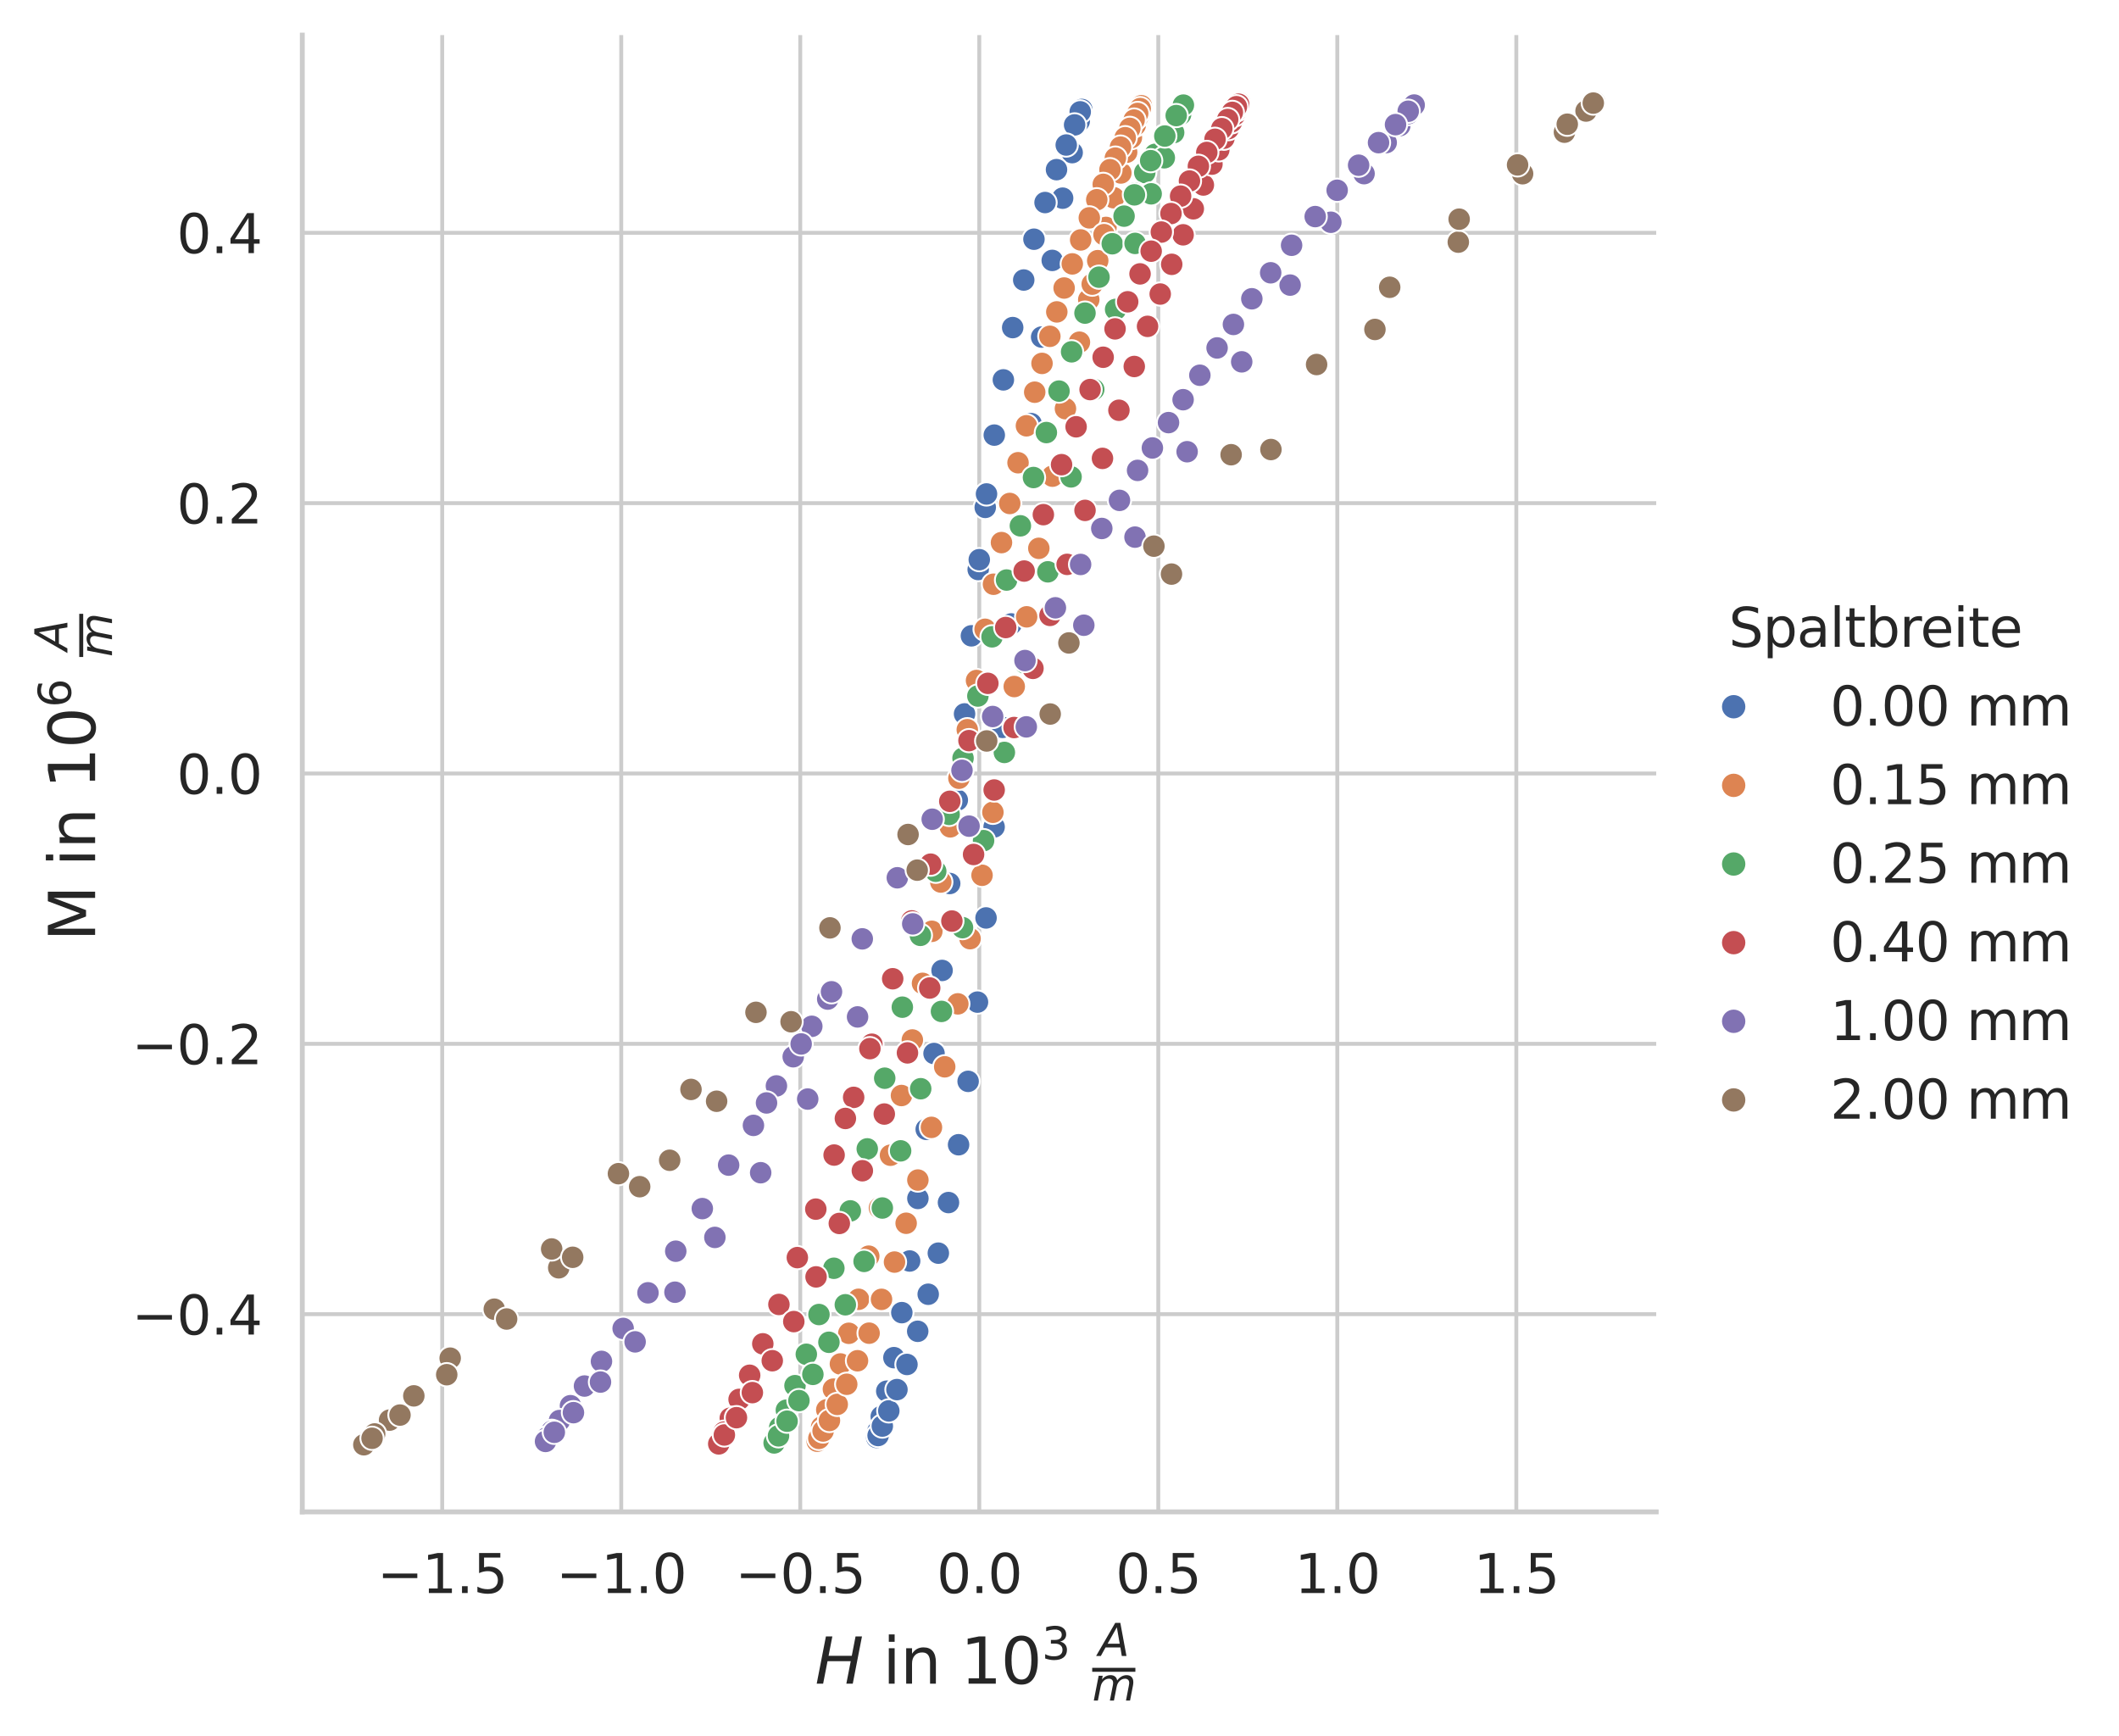 <?xml version="1.0" encoding="utf-8" standalone="no"?>
<!DOCTYPE svg PUBLIC "-//W3C//DTD SVG 1.1//EN"
  "http://www.w3.org/Graphics/SVG/1.1/DTD/svg11.dtd">
<svg xmlns:xlink="http://www.w3.org/1999/xlink" width="435.081pt" height="356.41pt" viewBox="0 0 435.081 356.41" xmlns="http://www.w3.org/2000/svg" version="1.1">
 <defs>
  <style type="text/css">*{stroke-linejoin: round; stroke-linecap: butt}</style>
 </defs>
 <g id="figure_1">
  <g id="patch_1">
   <path d="M 0 356.41 
L 435.081 356.41 
L 435.081 0 
L 0 0 
z
" style="fill: #ffffff"/>
  </g>
  <g id="axes_1">
   <g id="patch_2">
    <path d="M 62.071 310.404 
L 340.062 310.404 
L 340.062 7.2 
L 62.071 7.2 
z
" style="fill: #ffffff"/>
   </g>
   <g id="matplotlib.axis_1">
    <g id="xtick_1">
     <g id="line2d_1">
      <path d="M 90.797 310.404 
L 90.797 7.2 
" clip-path="url(#pd9d6624dcd)" style="fill: none; stroke: #cccccc; stroke-width: 0.8; stroke-linecap: round"/>
     </g>
     <g id="text_1">
      <!-- −1.5 -->
      <g style="fill: #262626" transform="translate(77.442 327.062) scale(0.11 -0.11)">
       <defs>
        <path id="DejaVuSans-2212" d="M 678 2272 
L 4684 2272 
L 4684 1741 
L 678 1741 
L 678 2272 
z
" transform="scale(0.016)"/>
        <path id="DejaVuSans-31" d="M 794 531 
L 1825 531 
L 1825 4091 
L 703 3866 
L 703 4441 
L 1819 4666 
L 2450 4666 
L 2450 531 
L 3481 531 
L 3481 0 
L 794 0 
L 794 531 
z
" transform="scale(0.016)"/>
        <path id="DejaVuSans-2e" d="M 684 794 
L 1344 794 
L 1344 0 
L 684 0 
L 684 794 
z
" transform="scale(0.016)"/>
        <path id="DejaVuSans-35" d="M 691 4666 
L 3169 4666 
L 3169 4134 
L 1269 4134 
L 1269 2991 
Q 1406 3038 1543 3061 
Q 1681 3084 1819 3084 
Q 2600 3084 3056 2656 
Q 3513 2228 3513 1497 
Q 3513 744 3044 326 
Q 2575 -91 1722 -91 
Q 1428 -91 1123 -41 
Q 819 9 494 109 
L 494 744 
Q 775 591 1075 516 
Q 1375 441 1709 441 
Q 2250 441 2565 725 
Q 2881 1009 2881 1497 
Q 2881 1984 2565 2268 
Q 2250 2553 1709 2553 
Q 1456 2553 1204 2497 
Q 953 2441 691 2322 
L 691 4666 
z
" transform="scale(0.016)"/>
       </defs>
       <use xlink:href="#DejaVuSans-2212"/>
       <use xlink:href="#DejaVuSans-31" x="83.789"/>
       <use xlink:href="#DejaVuSans-2e" x="147.412"/>
       <use xlink:href="#DejaVuSans-35" x="179.199"/>
      </g>
     </g>
    </g>
    <g id="xtick_2">
     <g id="line2d_2">
      <path d="M 127.554 310.404 
L 127.554 7.2 
" clip-path="url(#pd9d6624dcd)" style="fill: none; stroke: #cccccc; stroke-width: 0.8; stroke-linecap: round"/>
     </g>
     <g id="text_2">
      <!-- −1.0 -->
      <g style="fill: #262626" transform="translate(114.198 327.062) scale(0.11 -0.11)">
       <defs>
        <path id="DejaVuSans-30" d="M 2034 4250 
Q 1547 4250 1301 3770 
Q 1056 3291 1056 2328 
Q 1056 1369 1301 889 
Q 1547 409 2034 409 
Q 2525 409 2770 889 
Q 3016 1369 3016 2328 
Q 3016 3291 2770 3770 
Q 2525 4250 2034 4250 
z
M 2034 4750 
Q 2819 4750 3233 4129 
Q 3647 3509 3647 2328 
Q 3647 1150 3233 529 
Q 2819 -91 2034 -91 
Q 1250 -91 836 529 
Q 422 1150 422 2328 
Q 422 3509 836 4129 
Q 1250 4750 2034 4750 
z
" transform="scale(0.016)"/>
       </defs>
       <use xlink:href="#DejaVuSans-2212"/>
       <use xlink:href="#DejaVuSans-31" x="83.789"/>
       <use xlink:href="#DejaVuSans-2e" x="147.412"/>
       <use xlink:href="#DejaVuSans-30" x="179.199"/>
      </g>
     </g>
    </g>
    <g id="xtick_3">
     <g id="line2d_3">
      <path d="M 164.31 310.404 
L 164.31 7.2 
" clip-path="url(#pd9d6624dcd)" style="fill: none; stroke: #cccccc; stroke-width: 0.8; stroke-linecap: round"/>
     </g>
     <g id="text_3">
      <!-- −0.5 -->
      <g style="fill: #262626" transform="translate(150.955 327.062) scale(0.11 -0.11)">
       <use xlink:href="#DejaVuSans-2212"/>
       <use xlink:href="#DejaVuSans-30" x="83.789"/>
       <use xlink:href="#DejaVuSans-2e" x="147.412"/>
       <use xlink:href="#DejaVuSans-35" x="179.199"/>
      </g>
     </g>
    </g>
    <g id="xtick_4">
     <g id="line2d_4">
      <path d="M 201.067 310.404 
L 201.067 7.2 
" clip-path="url(#pd9d6624dcd)" style="fill: none; stroke: #cccccc; stroke-width: 0.8; stroke-linecap: round"/>
     </g>
     <g id="text_4">
      <!-- 0.0 -->
      <g style="fill: #262626" transform="translate(192.32 327.062) scale(0.11 -0.11)">
       <use xlink:href="#DejaVuSans-30"/>
       <use xlink:href="#DejaVuSans-2e" x="63.623"/>
       <use xlink:href="#DejaVuSans-30" x="95.41"/>
      </g>
     </g>
    </g>
    <g id="xtick_5">
     <g id="line2d_5">
      <path d="M 237.823 310.404 
L 237.823 7.2 
" clip-path="url(#pd9d6624dcd)" style="fill: none; stroke: #cccccc; stroke-width: 0.8; stroke-linecap: round"/>
     </g>
     <g id="text_5">
      <!-- 0.5 -->
      <g style="fill: #262626" transform="translate(229.077 327.062) scale(0.11 -0.11)">
       <use xlink:href="#DejaVuSans-30"/>
       <use xlink:href="#DejaVuSans-2e" x="63.623"/>
       <use xlink:href="#DejaVuSans-35" x="95.41"/>
      </g>
     </g>
    </g>
    <g id="xtick_6">
     <g id="line2d_6">
      <path d="M 274.58 310.404 
L 274.58 7.2 
" clip-path="url(#pd9d6624dcd)" style="fill: none; stroke: #cccccc; stroke-width: 0.8; stroke-linecap: round"/>
     </g>
     <g id="text_6">
      <!-- 1.0 -->
      <g style="fill: #262626" transform="translate(265.833 327.062) scale(0.11 -0.11)">
       <use xlink:href="#DejaVuSans-31"/>
       <use xlink:href="#DejaVuSans-2e" x="63.623"/>
       <use xlink:href="#DejaVuSans-30" x="95.41"/>
      </g>
     </g>
    </g>
    <g id="xtick_7">
     <g id="line2d_7">
      <path d="M 311.336 310.404 
L 311.336 7.2 
" clip-path="url(#pd9d6624dcd)" style="fill: none; stroke: #cccccc; stroke-width: 0.8; stroke-linecap: round"/>
     </g>
     <g id="text_7">
      <!-- 1.5 -->
      <g style="fill: #262626" transform="translate(302.59 327.062) scale(0.11 -0.11)">
       <use xlink:href="#DejaVuSans-31"/>
       <use xlink:href="#DejaVuSans-2e" x="63.623"/>
       <use xlink:href="#DejaVuSans-35" x="95.41"/>
      </g>
     </g>
    </g>
    <g id="text_8">
     <!-- $H$ in $10^3\ \frac{A}{m}$ -->
     <g style="fill: #262626" transform="translate(167.332 345.7) scale(0.13 -0.13)">
      <defs>
       <path id="DejaVuSans-Oblique-48" d="M 1081 4666 
L 1716 4666 
L 1344 2753 
L 3634 2753 
L 4006 4666 
L 4641 4666 
L 3731 0 
L 3097 0 
L 3531 2222 
L 1241 2222 
L 806 0 
L 172 0 
L 1081 4666 
z
" transform="scale(0.016)"/>
       <path id="DejaVuSans-20" transform="scale(0.016)"/>
       <path id="DejaVuSans-69" d="M 603 3500 
L 1178 3500 
L 1178 0 
L 603 0 
L 603 3500 
z
M 603 4863 
L 1178 4863 
L 1178 4134 
L 603 4134 
L 603 4863 
z
" transform="scale(0.016)"/>
       <path id="DejaVuSans-6e" d="M 3513 2113 
L 3513 0 
L 2938 0 
L 2938 2094 
Q 2938 2591 2744 2837 
Q 2550 3084 2163 3084 
Q 1697 3084 1428 2787 
Q 1159 2491 1159 1978 
L 1159 0 
L 581 0 
L 581 3500 
L 1159 3500 
L 1159 2956 
Q 1366 3272 1645 3428 
Q 1925 3584 2291 3584 
Q 2894 3584 3203 3211 
Q 3513 2838 3513 2113 
z
" transform="scale(0.016)"/>
       <path id="DejaVuSans-33" d="M 2597 2516 
Q 3050 2419 3304 2112 
Q 3559 1806 3559 1356 
Q 3559 666 3084 287 
Q 2609 -91 1734 -91 
Q 1441 -91 1130 -33 
Q 819 25 488 141 
L 488 750 
Q 750 597 1062 519 
Q 1375 441 1716 441 
Q 2309 441 2620 675 
Q 2931 909 2931 1356 
Q 2931 1769 2642 2001 
Q 2353 2234 1838 2234 
L 1294 2234 
L 1294 2753 
L 1863 2753 
Q 2328 2753 2575 2939 
Q 2822 3125 2822 3475 
Q 2822 3834 2567 4026 
Q 2313 4219 1838 4219 
Q 1578 4219 1281 4162 
Q 984 4106 628 3988 
L 628 4550 
Q 988 4650 1302 4700 
Q 1616 4750 1894 4750 
Q 2613 4750 3031 4423 
Q 3450 4097 3450 3541 
Q 3450 3153 3228 2886 
Q 3006 2619 2597 2516 
z
" transform="scale(0.016)"/>
       <path id="DejaVuSans-Oblique-41" d="M 2356 4666 
L 3072 4666 
L 3938 0 
L 3278 0 
L 3084 1197 
L 984 1197 
L 325 0 
L -341 0 
L 2356 4666 
z
M 2584 4044 
L 1275 1722 
L 2988 1722 
L 2584 4044 
z
" transform="scale(0.016)"/>
       <path id="DejaVuSans-Oblique-6d" d="M 5747 2113 
L 5338 0 
L 4763 0 
L 5166 2094 
Q 5191 2228 5203 2325 
Q 5216 2422 5216 2491 
Q 5216 2772 5059 2928 
Q 4903 3084 4622 3084 
Q 4203 3084 3875 2770 
Q 3547 2456 3450 1953 
L 3066 0 
L 2491 0 
L 2900 2094 
Q 2925 2209 2937 2307 
Q 2950 2406 2950 2484 
Q 2950 2769 2794 2926 
Q 2638 3084 2363 3084 
Q 1938 3084 1609 2770 
Q 1281 2456 1184 1953 
L 800 0 
L 225 0 
L 909 3500 
L 1484 3500 
L 1375 2956 
Q 1609 3263 1923 3423 
Q 2238 3584 2597 3584 
Q 2978 3584 3223 3384 
Q 3469 3184 3519 2828 
Q 3781 3197 4126 3390 
Q 4472 3584 4856 3584 
Q 5306 3584 5551 3325 
Q 5797 3066 5797 2591 
Q 5797 2488 5784 2364 
Q 5772 2241 5747 2113 
z
" transform="scale(0.016)"/>
      </defs>
      <use xlink:href="#DejaVuSans-Oblique-48" transform="translate(0 0.169)"/>
      <use xlink:href="#DejaVuSans-20" transform="translate(75.195 0.169)"/>
      <use xlink:href="#DejaVuSans-69" transform="translate(106.982 0.169)"/>
      <use xlink:href="#DejaVuSans-6e" transform="translate(134.766 0.169)"/>
      <use xlink:href="#DejaVuSans-20" transform="translate(198.145 0.169)"/>
      <use xlink:href="#DejaVuSans-31" transform="translate(229.932 0.169)"/>
      <use xlink:href="#DejaVuSans-30" transform="translate(293.555 0.169)"/>
      <use xlink:href="#DejaVuSans-33" transform="translate(358.135 38.45) scale(0.7)"/>
      <use xlink:href="#DejaVuSans-Oblique-41" transform="translate(447.876 43.966) scale(0.7)"/>
      <use xlink:href="#DejaVuSans-Oblique-6d" transform="translate(437.876 -26.484) scale(0.7)"/>
      <path d="M 437.876 18.966 
L 437.876 25.216 
L 506.064 25.216 
L 506.064 18.966 
L 437.876 18.966 
z
"/>
     </g>
    </g>
   </g>
   <g id="matplotlib.axis_2">
    <g id="ytick_1">
     <g id="line2d_8">
      <path d="M 62.071 269.814 
L 340.062 269.814 
" clip-path="url(#pd9d6624dcd)" style="fill: none; stroke: #cccccc; stroke-width: 0.8; stroke-linecap: round"/>
     </g>
     <g id="text_9">
      <!-- −0.4 -->
      <g style="fill: #262626" transform="translate(27.06 273.994) scale(0.11 -0.11)">
       <defs>
        <path id="DejaVuSans-34" d="M 2419 4116 
L 825 1625 
L 2419 1625 
L 2419 4116 
z
M 2253 4666 
L 3047 4666 
L 3047 1625 
L 3713 1625 
L 3713 1100 
L 3047 1100 
L 3047 0 
L 2419 0 
L 2419 1100 
L 313 1100 
L 313 1709 
L 2253 4666 
z
" transform="scale(0.016)"/>
       </defs>
       <use xlink:href="#DejaVuSans-2212"/>
       <use xlink:href="#DejaVuSans-30" x="83.789"/>
       <use xlink:href="#DejaVuSans-2e" x="147.412"/>
       <use xlink:href="#DejaVuSans-34" x="179.199"/>
      </g>
     </g>
    </g>
    <g id="ytick_2">
     <g id="line2d_9">
      <path d="M 62.071 214.308 
L 340.062 214.308 
" clip-path="url(#pd9d6624dcd)" style="fill: none; stroke: #cccccc; stroke-width: 0.8; stroke-linecap: round"/>
     </g>
     <g id="text_10">
      <!-- −0.2 -->
      <g style="fill: #262626" transform="translate(27.06 218.487) scale(0.11 -0.11)">
       <defs>
        <path id="DejaVuSans-32" d="M 1228 531 
L 3431 531 
L 3431 0 
L 469 0 
L 469 531 
Q 828 903 1448 1529 
Q 2069 2156 2228 2338 
Q 2531 2678 2651 2914 
Q 2772 3150 2772 3378 
Q 2772 3750 2511 3984 
Q 2250 4219 1831 4219 
Q 1534 4219 1204 4116 
Q 875 4013 500 3803 
L 500 4441 
Q 881 4594 1212 4672 
Q 1544 4750 1819 4750 
Q 2544 4750 2975 4387 
Q 3406 4025 3406 3419 
Q 3406 3131 3298 2873 
Q 3191 2616 2906 2266 
Q 2828 2175 2409 1742 
Q 1991 1309 1228 531 
z
" transform="scale(0.016)"/>
       </defs>
       <use xlink:href="#DejaVuSans-2212"/>
       <use xlink:href="#DejaVuSans-30" x="83.789"/>
       <use xlink:href="#DejaVuSans-2e" x="147.412"/>
       <use xlink:href="#DejaVuSans-32" x="179.199"/>
      </g>
     </g>
    </g>
    <g id="ytick_3">
     <g id="line2d_10">
      <path d="M 62.071 158.802 
L 340.062 158.802 
" clip-path="url(#pd9d6624dcd)" style="fill: none; stroke: #cccccc; stroke-width: 0.8; stroke-linecap: round"/>
     </g>
     <g id="text_11">
      <!-- 0.0 -->
      <g style="fill: #262626" transform="translate(36.278 162.981) scale(0.11 -0.11)">
       <use xlink:href="#DejaVuSans-30"/>
       <use xlink:href="#DejaVuSans-2e" x="63.623"/>
       <use xlink:href="#DejaVuSans-30" x="95.41"/>
      </g>
     </g>
    </g>
    <g id="ytick_4">
     <g id="line2d_11">
      <path d="M 62.071 103.296 
L 340.062 103.296 
" clip-path="url(#pd9d6624dcd)" style="fill: none; stroke: #cccccc; stroke-width: 0.8; stroke-linecap: round"/>
     </g>
     <g id="text_12">
      <!-- 0.2 -->
      <g style="fill: #262626" transform="translate(36.278 107.475) scale(0.11 -0.11)">
       <use xlink:href="#DejaVuSans-30"/>
       <use xlink:href="#DejaVuSans-2e" x="63.623"/>
       <use xlink:href="#DejaVuSans-32" x="95.41"/>
      </g>
     </g>
    </g>
    <g id="ytick_5">
     <g id="line2d_12">
      <path d="M 62.071 47.79 
L 340.062 47.79 
" clip-path="url(#pd9d6624dcd)" style="fill: none; stroke: #cccccc; stroke-width: 0.8; stroke-linecap: round"/>
     </g>
     <g id="text_13">
      <!-- 0.4 -->
      <g style="fill: #262626" transform="translate(36.278 51.969) scale(0.11 -0.11)">
       <use xlink:href="#DejaVuSans-30"/>
       <use xlink:href="#DejaVuSans-2e" x="63.623"/>
       <use xlink:href="#DejaVuSans-34" x="95.41"/>
      </g>
     </g>
    </g>
    <g id="text_14">
     <!-- M in $10^6\ \frac{A}{m}$ -->
     <g style="fill: #262626" transform="translate(19.55 193.252) rotate(-90) scale(0.13 -0.13)">
      <defs>
       <path id="DejaVuSans-4d" d="M 628 4666 
L 1569 4666 
L 2759 1491 
L 3956 4666 
L 4897 4666 
L 4897 0 
L 4281 0 
L 4281 4097 
L 3078 897 
L 2444 897 
L 1241 4097 
L 1241 0 
L 628 0 
L 628 4666 
z
" transform="scale(0.016)"/>
       <path id="DejaVuSans-36" d="M 2113 2584 
Q 1688 2584 1439 2293 
Q 1191 2003 1191 1497 
Q 1191 994 1439 701 
Q 1688 409 2113 409 
Q 2538 409 2786 701 
Q 3034 994 3034 1497 
Q 3034 2003 2786 2293 
Q 2538 2584 2113 2584 
z
M 3366 4563 
L 3366 3988 
Q 3128 4100 2886 4159 
Q 2644 4219 2406 4219 
Q 1781 4219 1451 3797 
Q 1122 3375 1075 2522 
Q 1259 2794 1537 2939 
Q 1816 3084 2150 3084 
Q 2853 3084 3261 2657 
Q 3669 2231 3669 1497 
Q 3669 778 3244 343 
Q 2819 -91 2113 -91 
Q 1303 -91 875 529 
Q 447 1150 447 2328 
Q 447 3434 972 4092 
Q 1497 4750 2381 4750 
Q 2619 4750 2861 4703 
Q 3103 4656 3366 4563 
z
" transform="scale(0.016)"/>
      </defs>
      <use xlink:href="#DejaVuSans-4d" transform="translate(0 0.169)"/>
      <use xlink:href="#DejaVuSans-20" transform="translate(86.279 0.169)"/>
      <use xlink:href="#DejaVuSans-69" transform="translate(118.066 0.169)"/>
      <use xlink:href="#DejaVuSans-6e" transform="translate(145.85 0.169)"/>
      <use xlink:href="#DejaVuSans-20" transform="translate(209.229 0.169)"/>
      <use xlink:href="#DejaVuSans-31" transform="translate(241.016 0.169)"/>
      <use xlink:href="#DejaVuSans-30" transform="translate(304.639 0.169)"/>
      <use xlink:href="#DejaVuSans-36" transform="translate(369.219 38.45) scale(0.7)"/>
      <use xlink:href="#DejaVuSans-Oblique-41" transform="translate(458.96 43.966) scale(0.7)"/>
      <use xlink:href="#DejaVuSans-Oblique-6d" transform="translate(448.96 -26.484) scale(0.7)"/>
      <path d="M 448.96 18.966 
L 448.96 25.216 
L 517.148 25.216 
L 517.148 18.966 
L 448.96 18.966 
z
"/>
     </g>
    </g>
   </g>
   <g id="PathCollection_1">
    <defs>
     <path id="C0_0_a9e203a6f9" d="M 0 2.4 
C 0.636 2.4 1.247 2.147 1.697 1.697 
C 2.147 1.247 2.4 0.636 2.4 -0 
C 2.4 -0.636 2.147 -1.247 1.697 -1.697 
C 1.247 -2.147 0.636 -2.4 0 -2.4 
C -0.636 -2.4 -1.247 -2.147 -1.697 -1.697 
C -2.147 -1.247 -2.4 -0.636 -2.4 0 
C -2.4 0.636 -2.147 1.247 -1.697 1.697 
C -1.247 2.147 -0.636 2.4 0 2.4 
z
"/>
    </defs>
    <g clip-path="url(#pd9d6624dcd)">
     <use xlink:href="#C0_0_a9e203a6f9" x="202.294" y="104.171" style="fill: #4c72b0; stroke: #ffffff; stroke-width: 0.384"/>
    </g>
    <g clip-path="url(#pd9d6624dcd)">
     <use xlink:href="#C0_0_a9e203a6f9" x="200.846" y="116.931" style="fill: #4c72b0; stroke: #ffffff; stroke-width: 0.384"/>
    </g>
    <g clip-path="url(#pd9d6624dcd)">
     <use xlink:href="#C0_0_a9e203a6f9" x="199.453" y="130.54" style="fill: #4c72b0; stroke: #ffffff; stroke-width: 0.384"/>
    </g>
    <g clip-path="url(#pd9d6624dcd)">
     <use xlink:href="#C0_0_a9e203a6f9" x="198.045" y="146.575" style="fill: #4c72b0; stroke: #ffffff; stroke-width: 0.384"/>
    </g>
    <g clip-path="url(#pd9d6624dcd)">
     <use xlink:href="#C0_0_a9e203a6f9" x="196.557" y="164.264" style="fill: #4c72b0; stroke: #ffffff; stroke-width: 0.384"/>
    </g>
    <g clip-path="url(#pd9d6624dcd)">
     <use xlink:href="#C0_0_a9e203a6f9" x="194.994" y="181.389" style="fill: #4c72b0; stroke: #ffffff; stroke-width: 0.384"/>
    </g>
    <g clip-path="url(#pd9d6624dcd)">
     <use xlink:href="#C0_0_a9e203a6f9" x="193.431" y="199.24" style="fill: #4c72b0; stroke: #ffffff; stroke-width: 0.384"/>
    </g>
    <g clip-path="url(#pd9d6624dcd)">
     <use xlink:href="#C0_0_a9e203a6f9" x="191.78" y="216.295" style="fill: #4c72b0; stroke: #ffffff; stroke-width: 0.384"/>
    </g>
    <g clip-path="url(#pd9d6624dcd)">
     <use xlink:href="#C0_0_a9e203a6f9" x="190.175" y="231.86" style="fill: #4c72b0; stroke: #ffffff; stroke-width: 0.384"/>
    </g>
    <g clip-path="url(#pd9d6624dcd)">
     <use xlink:href="#C0_0_a9e203a6f9" x="188.464" y="246.052" style="fill: #4c72b0; stroke: #ffffff; stroke-width: 0.384"/>
    </g>
    <g clip-path="url(#pd9d6624dcd)">
     <use xlink:href="#C0_0_a9e203a6f9" x="186.774" y="258.895" style="fill: #4c72b0; stroke: #ffffff; stroke-width: 0.384"/>
    </g>
    <g clip-path="url(#pd9d6624dcd)">
     <use xlink:href="#C0_0_a9e203a6f9" x="185.166" y="269.497" style="fill: #4c72b0; stroke: #ffffff; stroke-width: 0.384"/>
    </g>
    <g clip-path="url(#pd9d6624dcd)">
     <use xlink:href="#C0_0_a9e203a6f9" x="183.541" y="278.739" style="fill: #4c72b0; stroke: #ffffff; stroke-width: 0.384"/>
    </g>
    <g clip-path="url(#pd9d6624dcd)">
     <use xlink:href="#C0_0_a9e203a6f9" x="182.073" y="285.623" style="fill: #4c72b0; stroke: #ffffff; stroke-width: 0.384"/>
    </g>
    <g clip-path="url(#pd9d6624dcd)">
     <use xlink:href="#C0_0_a9e203a6f9" x="180.946" y="290.827" style="fill: #4c72b0; stroke: #ffffff; stroke-width: 0.384"/>
    </g>
    <g clip-path="url(#pd9d6624dcd)">
     <use xlink:href="#C0_0_a9e203a6f9" x="180.234" y="293.886" style="fill: #4c72b0; stroke: #ffffff; stroke-width: 0.384"/>
    </g>
    <g clip-path="url(#pd9d6624dcd)">
     <use xlink:href="#C0_0_a9e203a6f9" x="180.007" y="295.127" style="fill: #4c72b0; stroke: #ffffff; stroke-width: 0.384"/>
    </g>
    <g clip-path="url(#pd9d6624dcd)">
     <use xlink:href="#C0_0_a9e203a6f9" x="180.296" y="294.723" style="fill: #4c72b0; stroke: #ffffff; stroke-width: 0.384"/>
    </g>
    <g clip-path="url(#pd9d6624dcd)">
     <use xlink:href="#C0_0_a9e203a6f9" x="181.161" y="292.782" style="fill: #4c72b0; stroke: #ffffff; stroke-width: 0.384"/>
    </g>
    <g clip-path="url(#pd9d6624dcd)">
     <use xlink:href="#C0_0_a9e203a6f9" x="182.493" y="289.67" style="fill: #4c72b0; stroke: #ffffff; stroke-width: 0.384"/>
    </g>
    <g clip-path="url(#pd9d6624dcd)">
     <use xlink:href="#C0_0_a9e203a6f9" x="184.166" y="285.297" style="fill: #4c72b0; stroke: #ffffff; stroke-width: 0.384"/>
    </g>
    <g clip-path="url(#pd9d6624dcd)">
     <use xlink:href="#C0_0_a9e203a6f9" x="186.221" y="280.137" style="fill: #4c72b0; stroke: #ffffff; stroke-width: 0.384"/>
    </g>
    <g clip-path="url(#pd9d6624dcd)">
     <use xlink:href="#C0_0_a9e203a6f9" x="188.428" y="273.328" style="fill: #4c72b0; stroke: #ffffff; stroke-width: 0.384"/>
    </g>
    <g clip-path="url(#pd9d6624dcd)">
     <use xlink:href="#C0_0_a9e203a6f9" x="190.583" y="265.721" style="fill: #4c72b0; stroke: #ffffff; stroke-width: 0.384"/>
    </g>
    <g clip-path="url(#pd9d6624dcd)">
     <use xlink:href="#C0_0_a9e203a6f9" x="192.664" y="257.285" style="fill: #4c72b0; stroke: #ffffff; stroke-width: 0.384"/>
    </g>
    <g clip-path="url(#pd9d6624dcd)">
     <use xlink:href="#C0_0_a9e203a6f9" x="194.746" y="246.896" style="fill: #4c72b0; stroke: #ffffff; stroke-width: 0.384"/>
    </g>
    <g clip-path="url(#pd9d6624dcd)">
     <use xlink:href="#C0_0_a9e203a6f9" x="196.818" y="235.027" style="fill: #4c72b0; stroke: #ffffff; stroke-width: 0.384"/>
    </g>
    <g clip-path="url(#pd9d6624dcd)">
     <use xlink:href="#C0_0_a9e203a6f9" x="198.78" y="222.012" style="fill: #4c72b0; stroke: #ffffff; stroke-width: 0.384"/>
    </g>
    <g clip-path="url(#pd9d6624dcd)">
     <use xlink:href="#C0_0_a9e203a6f9" x="200.703" y="205.743" style="fill: #4c72b0; stroke: #ffffff; stroke-width: 0.384"/>
    </g>
    <g clip-path="url(#pd9d6624dcd)">
     <use xlink:href="#C0_0_a9e203a6f9" x="202.459" y="188.462" style="fill: #4c72b0; stroke: #ffffff; stroke-width: 0.384"/>
    </g>
    <g clip-path="url(#pd9d6624dcd)">
     <use xlink:href="#C0_0_a9e203a6f9" x="204.116" y="169.774" style="fill: #4c72b0; stroke: #ffffff; stroke-width: 0.384"/>
    </g>
    <g clip-path="url(#pd9d6624dcd)">
     <use xlink:href="#C0_0_a9e203a6f9" x="205.846" y="149.338" style="fill: #4c72b0; stroke: #ffffff; stroke-width: 0.384"/>
    </g>
    <g clip-path="url(#pd9d6624dcd)">
     <use xlink:href="#C0_0_a9e203a6f9" x="207.634" y="128.099" style="fill: #4c72b0; stroke: #ffffff; stroke-width: 0.384"/>
    </g>
    <g clip-path="url(#pd9d6624dcd)">
     <use xlink:href="#C0_0_a9e203a6f9" x="209.628" y="107.729" style="fill: #4c72b0; stroke: #ffffff; stroke-width: 0.384"/>
    </g>
    <g clip-path="url(#pd9d6624dcd)">
     <use xlink:href="#C0_0_a9e203a6f9" x="211.71" y="86.97" style="fill: #4c72b0; stroke: #ffffff; stroke-width: 0.384"/>
    </g>
    <g clip-path="url(#pd9d6624dcd)">
     <use xlink:href="#C0_0_a9e203a6f9" x="213.874" y="69.202" style="fill: #4c72b0; stroke: #ffffff; stroke-width: 0.384"/>
    </g>
    <g clip-path="url(#pd9d6624dcd)">
     <use xlink:href="#C0_0_a9e203a6f9" x="216.05" y="53.465" style="fill: #4c72b0; stroke: #ffffff; stroke-width: 0.384"/>
    </g>
    <g clip-path="url(#pd9d6624dcd)">
     <use xlink:href="#C0_0_a9e203a6f9" x="218.183" y="40.686" style="fill: #4c72b0; stroke: #ffffff; stroke-width: 0.384"/>
    </g>
    <g clip-path="url(#pd9d6624dcd)">
     <use xlink:href="#C0_0_a9e203a6f9" x="220.14" y="31.334" style="fill: #4c72b0; stroke: #ffffff; stroke-width: 0.384"/>
    </g>
    <g clip-path="url(#pd9d6624dcd)">
     <use xlink:href="#C0_0_a9e203a6f9" x="221.589" y="24.879" style="fill: #4c72b0; stroke: #ffffff; stroke-width: 0.384"/>
    </g>
    <g clip-path="url(#pd9d6624dcd)">
     <use xlink:href="#C0_0_a9e203a6f9" x="222.127" y="22.477" style="fill: #4c72b0; stroke: #ffffff; stroke-width: 0.384"/>
    </g>
    <g clip-path="url(#pd9d6624dcd)">
     <use xlink:href="#C0_0_a9e203a6f9" x="221.793" y="22.963" style="fill: #4c72b0; stroke: #ffffff; stroke-width: 0.384"/>
    </g>
    <g clip-path="url(#pd9d6624dcd)">
     <use xlink:href="#C0_0_a9e203a6f9" x="220.641" y="25.642" style="fill: #4c72b0; stroke: #ffffff; stroke-width: 0.384"/>
    </g>
    <g clip-path="url(#pd9d6624dcd)">
     <use xlink:href="#C0_0_a9e203a6f9" x="218.926" y="29.775" style="fill: #4c72b0; stroke: #ffffff; stroke-width: 0.384"/>
    </g>
    <g clip-path="url(#pd9d6624dcd)">
     <use xlink:href="#C0_0_a9e203a6f9" x="216.926" y="34.83" style="fill: #4c72b0; stroke: #ffffff; stroke-width: 0.384"/>
    </g>
    <g clip-path="url(#pd9d6624dcd)">
     <use xlink:href="#C0_0_a9e203a6f9" x="214.575" y="41.583" style="fill: #4c72b0; stroke: #ffffff; stroke-width: 0.384"/>
    </g>
    <g clip-path="url(#pd9d6624dcd)">
     <use xlink:href="#C0_0_a9e203a6f9" x="212.295" y="49.113" style="fill: #4c72b0; stroke: #ffffff; stroke-width: 0.384"/>
    </g>
    <g clip-path="url(#pd9d6624dcd)">
     <use xlink:href="#C0_0_a9e203a6f9" x="210.196" y="57.492" style="fill: #4c72b0; stroke: #ffffff; stroke-width: 0.384"/>
    </g>
    <g clip-path="url(#pd9d6624dcd)">
     <use xlink:href="#C0_0_a9e203a6f9" x="207.93" y="67.256" style="fill: #4c72b0; stroke: #ffffff; stroke-width: 0.384"/>
    </g>
    <g clip-path="url(#pd9d6624dcd)">
     <use xlink:href="#C0_0_a9e203a6f9" x="206.016" y="77.992" style="fill: #4c72b0; stroke: #ffffff; stroke-width: 0.384"/>
    </g>
    <g clip-path="url(#pd9d6624dcd)">
     <use xlink:href="#C0_0_a9e203a6f9" x="204.151" y="89.332" style="fill: #4c72b0; stroke: #ffffff; stroke-width: 0.384"/>
    </g>
    <g clip-path="url(#pd9d6624dcd)">
     <use xlink:href="#C0_0_a9e203a6f9" x="202.554" y="101.416" style="fill: #4c72b0; stroke: #ffffff; stroke-width: 0.384"/>
    </g>
    <g clip-path="url(#pd9d6624dcd)">
     <use xlink:href="#C0_0_a9e203a6f9" x="201.069" y="114.904" style="fill: #4c72b0; stroke: #ffffff; stroke-width: 0.384"/>
    </g>
    <g clip-path="url(#pd9d6624dcd)">
     <use xlink:href="#C0_0_a9e203a6f9" x="221.598" y="70.394" style="fill: #dd8452; stroke: #ffffff; stroke-width: 0.384"/>
    </g>
    <g clip-path="url(#pd9d6624dcd)">
     <use xlink:href="#C0_0_a9e203a6f9" x="223.55" y="61.517" style="fill: #dd8452; stroke: #ffffff; stroke-width: 0.384"/>
    </g>
    <g clip-path="url(#pd9d6624dcd)">
     <use xlink:href="#C0_0_a9e203a6f9" x="225.389" y="53.518" style="fill: #dd8452; stroke: #ffffff; stroke-width: 0.384"/>
    </g>
    <g clip-path="url(#pd9d6624dcd)">
     <use xlink:href="#C0_0_a9e203a6f9" x="227.083" y="46.694" style="fill: #dd8452; stroke: #ffffff; stroke-width: 0.384"/>
    </g>
    <g clip-path="url(#pd9d6624dcd)">
     <use xlink:href="#C0_0_a9e203a6f9" x="228.666" y="40.596" style="fill: #dd8452; stroke: #ffffff; stroke-width: 0.384"/>
    </g>
    <g clip-path="url(#pd9d6624dcd)">
     <use xlink:href="#C0_0_a9e203a6f9" x="230.141" y="35.512" style="fill: #dd8452; stroke: #ffffff; stroke-width: 0.384"/>
    </g>
    <g clip-path="url(#pd9d6624dcd)">
     <use xlink:href="#C0_0_a9e203a6f9" x="231.327" y="31.252" style="fill: #dd8452; stroke: #ffffff; stroke-width: 0.384"/>
    </g>
    <g clip-path="url(#pd9d6624dcd)">
     <use xlink:href="#C0_0_a9e203a6f9" x="232.303" y="28.255" style="fill: #dd8452; stroke: #ffffff; stroke-width: 0.384"/>
    </g>
    <g clip-path="url(#pd9d6624dcd)">
     <use xlink:href="#C0_0_a9e203a6f9" x="233.096" y="25.684" style="fill: #dd8452; stroke: #ffffff; stroke-width: 0.384"/>
    </g>
    <g clip-path="url(#pd9d6624dcd)">
     <use xlink:href="#C0_0_a9e203a6f9" x="233.685" y="23.875" style="fill: #dd8452; stroke: #ffffff; stroke-width: 0.384"/>
    </g>
    <g clip-path="url(#pd9d6624dcd)">
     <use xlink:href="#C0_0_a9e203a6f9" x="234.068" y="22.758" style="fill: #dd8452; stroke: #ffffff; stroke-width: 0.384"/>
    </g>
    <g clip-path="url(#pd9d6624dcd)">
     <use xlink:href="#C0_0_a9e203a6f9" x="234.315" y="21.946" style="fill: #dd8452; stroke: #ffffff; stroke-width: 0.384"/>
    </g>
    <g clip-path="url(#pd9d6624dcd)">
     <use xlink:href="#C0_0_a9e203a6f9" x="234.341" y="21.711" style="fill: #dd8452; stroke: #ffffff; stroke-width: 0.384"/>
    </g>
    <g clip-path="url(#pd9d6624dcd)">
     <use xlink:href="#C0_0_a9e203a6f9" x="234.111" y="22.295" style="fill: #dd8452; stroke: #ffffff; stroke-width: 0.384"/>
    </g>
    <g clip-path="url(#pd9d6624dcd)">
     <use xlink:href="#C0_0_a9e203a6f9" x="233.592" y="23.292" style="fill: #dd8452; stroke: #ffffff; stroke-width: 0.384"/>
    </g>
    <g clip-path="url(#pd9d6624dcd)">
     <use xlink:href="#C0_0_a9e203a6f9" x="232.858" y="24.65" style="fill: #dd8452; stroke: #ffffff; stroke-width: 0.384"/>
    </g>
    <g clip-path="url(#pd9d6624dcd)">
     <use xlink:href="#C0_0_a9e203a6f9" x="231.981" y="26.351" style="fill: #dd8452; stroke: #ffffff; stroke-width: 0.384"/>
    </g>
    <g clip-path="url(#pd9d6624dcd)">
     <use xlink:href="#C0_0_a9e203a6f9" x="231.032" y="28.268" style="fill: #dd8452; stroke: #ffffff; stroke-width: 0.384"/>
    </g>
    <g clip-path="url(#pd9d6624dcd)">
     <use xlink:href="#C0_0_a9e203a6f9" x="230.061" y="30.202" style="fill: #dd8452; stroke: #ffffff; stroke-width: 0.384"/>
    </g>
    <g clip-path="url(#pd9d6624dcd)">
     <use xlink:href="#C0_0_a9e203a6f9" x="229.01" y="32.461" style="fill: #dd8452; stroke: #ffffff; stroke-width: 0.384"/>
    </g>
    <g clip-path="url(#pd9d6624dcd)">
     <use xlink:href="#C0_0_a9e203a6f9" x="227.906" y="34.84" style="fill: #dd8452; stroke: #ffffff; stroke-width: 0.384"/>
    </g>
    <g clip-path="url(#pd9d6624dcd)">
     <use xlink:href="#C0_0_a9e203a6f9" x="226.527" y="37.85" style="fill: #dd8452; stroke: #ffffff; stroke-width: 0.384"/>
    </g>
    <g clip-path="url(#pd9d6624dcd)">
     <use xlink:href="#C0_0_a9e203a6f9" x="225.193" y="41.009" style="fill: #dd8452; stroke: #ffffff; stroke-width: 0.384"/>
    </g>
    <g clip-path="url(#pd9d6624dcd)">
     <use xlink:href="#C0_0_a9e203a6f9" x="223.662" y="44.726" style="fill: #dd8452; stroke: #ffffff; stroke-width: 0.384"/>
    </g>
    <g clip-path="url(#pd9d6624dcd)">
     <use xlink:href="#C0_0_a9e203a6f9" x="221.887" y="49.261" style="fill: #dd8452; stroke: #ffffff; stroke-width: 0.384"/>
    </g>
    <g clip-path="url(#pd9d6624dcd)">
     <use xlink:href="#C0_0_a9e203a6f9" x="220.164" y="54.18" style="fill: #dd8452; stroke: #ffffff; stroke-width: 0.384"/>
    </g>
    <g clip-path="url(#pd9d6624dcd)">
     <use xlink:href="#C0_0_a9e203a6f9" x="218.491" y="59.133" style="fill: #dd8452; stroke: #ffffff; stroke-width: 0.384"/>
    </g>
    <g clip-path="url(#pd9d6624dcd)">
     <use xlink:href="#C0_0_a9e203a6f9" x="216.987" y="64.036" style="fill: #dd8452; stroke: #ffffff; stroke-width: 0.384"/>
    </g>
    <g clip-path="url(#pd9d6624dcd)">
     <use xlink:href="#C0_0_a9e203a6f9" x="215.559" y="69.049" style="fill: #dd8452; stroke: #ffffff; stroke-width: 0.384"/>
    </g>
    <g clip-path="url(#pd9d6624dcd)">
     <use xlink:href="#C0_0_a9e203a6f9" x="213.949" y="74.611" style="fill: #dd8452; stroke: #ffffff; stroke-width: 0.384"/>
    </g>
    <g clip-path="url(#pd9d6624dcd)">
     <use xlink:href="#C0_0_a9e203a6f9" x="212.452" y="80.523" style="fill: #dd8452; stroke: #ffffff; stroke-width: 0.384"/>
    </g>
    <g clip-path="url(#pd9d6624dcd)">
     <use xlink:href="#C0_0_a9e203a6f9" x="210.751" y="87.421" style="fill: #dd8452; stroke: #ffffff; stroke-width: 0.384"/>
    </g>
    <g clip-path="url(#pd9d6624dcd)">
     <use xlink:href="#C0_0_a9e203a6f9" x="209.027" y="95.003" style="fill: #dd8452; stroke: #ffffff; stroke-width: 0.384"/>
    </g>
    <g clip-path="url(#pd9d6624dcd)">
     <use xlink:href="#C0_0_a9e203a6f9" x="207.326" y="103.368" style="fill: #dd8452; stroke: #ffffff; stroke-width: 0.384"/>
    </g>
    <g clip-path="url(#pd9d6624dcd)">
     <use xlink:href="#C0_0_a9e203a6f9" x="205.628" y="111.4" style="fill: #dd8452; stroke: #ffffff; stroke-width: 0.384"/>
    </g>
    <g clip-path="url(#pd9d6624dcd)">
     <use xlink:href="#C0_0_a9e203a6f9" x="203.989" y="119.951" style="fill: #dd8452; stroke: #ffffff; stroke-width: 0.384"/>
    </g>
    <g clip-path="url(#pd9d6624dcd)">
     <use xlink:href="#C0_0_a9e203a6f9" x="202.264" y="129.199" style="fill: #dd8452; stroke: #ffffff; stroke-width: 0.384"/>
    </g>
    <g clip-path="url(#pd9d6624dcd)">
     <use xlink:href="#C0_0_a9e203a6f9" x="200.503" y="139.717" style="fill: #dd8452; stroke: #ffffff; stroke-width: 0.384"/>
    </g>
    <g clip-path="url(#pd9d6624dcd)">
     <use xlink:href="#C0_0_a9e203a6f9" x="198.607" y="149.815" style="fill: #dd8452; stroke: #ffffff; stroke-width: 0.384"/>
    </g>
    <g clip-path="url(#pd9d6624dcd)">
     <use xlink:href="#C0_0_a9e203a6f9" x="196.89" y="159.78" style="fill: #dd8452; stroke: #ffffff; stroke-width: 0.384"/>
    </g>
    <g clip-path="url(#pd9d6624dcd)">
     <use xlink:href="#C0_0_a9e203a6f9" x="195.111" y="169.758" style="fill: #dd8452; stroke: #ffffff; stroke-width: 0.384"/>
    </g>
    <g clip-path="url(#pd9d6624dcd)">
     <use xlink:href="#C0_0_a9e203a6f9" x="193.169" y="181.083" style="fill: #dd8452; stroke: #ffffff; stroke-width: 0.384"/>
    </g>
    <g clip-path="url(#pd9d6624dcd)">
     <use xlink:href="#C0_0_a9e203a6f9" x="191.327" y="191.207" style="fill: #dd8452; stroke: #ffffff; stroke-width: 0.384"/>
    </g>
    <g clip-path="url(#pd9d6624dcd)">
     <use xlink:href="#C0_0_a9e203a6f9" x="189.414" y="201.891" style="fill: #dd8452; stroke: #ffffff; stroke-width: 0.384"/>
    </g>
    <g clip-path="url(#pd9d6624dcd)">
     <use xlink:href="#C0_0_a9e203a6f9" x="187.327" y="213.518" style="fill: #dd8452; stroke: #ffffff; stroke-width: 0.384"/>
    </g>
    <g clip-path="url(#pd9d6624dcd)">
     <use xlink:href="#C0_0_a9e203a6f9" x="185.092" y="224.92" style="fill: #dd8452; stroke: #ffffff; stroke-width: 0.384"/>
    </g>
    <g clip-path="url(#pd9d6624dcd)">
     <use xlink:href="#C0_0_a9e203a6f9" x="182.839" y="237.178" style="fill: #dd8452; stroke: #ffffff; stroke-width: 0.384"/>
    </g>
    <g clip-path="url(#pd9d6624dcd)">
     <use xlink:href="#C0_0_a9e203a6f9" x="180.573" y="247.997" style="fill: #dd8452; stroke: #ffffff; stroke-width: 0.384"/>
    </g>
    <g clip-path="url(#pd9d6624dcd)">
     <use xlink:href="#C0_0_a9e203a6f9" x="178.375" y="257.905" style="fill: #dd8452; stroke: #ffffff; stroke-width: 0.384"/>
    </g>
    <g clip-path="url(#pd9d6624dcd)">
     <use xlink:href="#C0_0_a9e203a6f9" x="176.274" y="266.757" style="fill: #dd8452; stroke: #ffffff; stroke-width: 0.384"/>
    </g>
    <g clip-path="url(#pd9d6624dcd)">
     <use xlink:href="#C0_0_a9e203a6f9" x="174.281" y="273.738" style="fill: #dd8452; stroke: #ffffff; stroke-width: 0.384"/>
    </g>
    <g clip-path="url(#pd9d6624dcd)">
     <use xlink:href="#C0_0_a9e203a6f9" x="172.557" y="280.033" style="fill: #dd8452; stroke: #ffffff; stroke-width: 0.384"/>
    </g>
    <g clip-path="url(#pd9d6624dcd)">
     <use xlink:href="#C0_0_a9e203a6f9" x="171.119" y="285.207" style="fill: #dd8452; stroke: #ffffff; stroke-width: 0.384"/>
    </g>
    <g clip-path="url(#pd9d6624dcd)">
     <use xlink:href="#C0_0_a9e203a6f9" x="169.758" y="289.447" style="fill: #dd8452; stroke: #ffffff; stroke-width: 0.384"/>
    </g>
    <g clip-path="url(#pd9d6624dcd)">
     <use xlink:href="#C0_0_a9e203a6f9" x="168.703" y="292.982" style="fill: #dd8452; stroke: #ffffff; stroke-width: 0.384"/>
    </g>
    <g clip-path="url(#pd9d6624dcd)">
     <use xlink:href="#C0_0_a9e203a6f9" x="168.013" y="295.051" style="fill: #dd8452; stroke: #ffffff; stroke-width: 0.384"/>
    </g>
    <g clip-path="url(#pd9d6624dcd)">
     <use xlink:href="#C0_0_a9e203a6f9" x="167.792" y="295.893" style="fill: #dd8452; stroke: #ffffff; stroke-width: 0.384"/>
    </g>
    <g clip-path="url(#pd9d6624dcd)">
     <use xlink:href="#C0_0_a9e203a6f9" x="168.132" y="295.317" style="fill: #dd8452; stroke: #ffffff; stroke-width: 0.384"/>
    </g>
    <g clip-path="url(#pd9d6624dcd)">
     <use xlink:href="#C0_0_a9e203a6f9" x="169" y="293.796" style="fill: #dd8452; stroke: #ffffff; stroke-width: 0.384"/>
    </g>
    <g clip-path="url(#pd9d6624dcd)">
     <use xlink:href="#C0_0_a9e203a6f9" x="170.305" y="291.642" style="fill: #dd8452; stroke: #ffffff; stroke-width: 0.384"/>
    </g>
    <g clip-path="url(#pd9d6624dcd)">
     <use xlink:href="#C0_0_a9e203a6f9" x="171.905" y="288.34" style="fill: #dd8452; stroke: #ffffff; stroke-width: 0.384"/>
    </g>
    <g clip-path="url(#pd9d6624dcd)">
     <use xlink:href="#C0_0_a9e203a6f9" x="173.853" y="284.203" style="fill: #dd8452; stroke: #ffffff; stroke-width: 0.384"/>
    </g>
    <g clip-path="url(#pd9d6624dcd)">
     <use xlink:href="#C0_0_a9e203a6f9" x="176.067" y="279.376" style="fill: #dd8452; stroke: #ffffff; stroke-width: 0.384"/>
    </g>
    <g clip-path="url(#pd9d6624dcd)">
     <use xlink:href="#C0_0_a9e203a6f9" x="178.446" y="273.714" style="fill: #dd8452; stroke: #ffffff; stroke-width: 0.384"/>
    </g>
    <g clip-path="url(#pd9d6624dcd)">
     <use xlink:href="#C0_0_a9e203a6f9" x="180.995" y="266.769" style="fill: #dd8452; stroke: #ffffff; stroke-width: 0.384"/>
    </g>
    <g clip-path="url(#pd9d6624dcd)">
     <use xlink:href="#C0_0_a9e203a6f9" x="183.662" y="259.116" style="fill: #dd8452; stroke: #ffffff; stroke-width: 0.384"/>
    </g>
    <g clip-path="url(#pd9d6624dcd)">
     <use xlink:href="#C0_0_a9e203a6f9" x="186.054" y="251.145" style="fill: #dd8452; stroke: #ffffff; stroke-width: 0.384"/>
    </g>
    <g clip-path="url(#pd9d6624dcd)">
     <use xlink:href="#C0_0_a9e203a6f9" x="188.461" y="242.277" style="fill: #dd8452; stroke: #ffffff; stroke-width: 0.384"/>
    </g>
    <g clip-path="url(#pd9d6624dcd)">
     <use xlink:href="#C0_0_a9e203a6f9" x="191.249" y="231.46" style="fill: #dd8452; stroke: #ffffff; stroke-width: 0.384"/>
    </g>
    <g clip-path="url(#pd9d6624dcd)">
     <use xlink:href="#C0_0_a9e203a6f9" x="193.972" y="219.027" style="fill: #dd8452; stroke: #ffffff; stroke-width: 0.384"/>
    </g>
    <g clip-path="url(#pd9d6624dcd)">
     <use xlink:href="#C0_0_a9e203a6f9" x="196.667" y="206.103" style="fill: #dd8452; stroke: #ffffff; stroke-width: 0.384"/>
    </g>
    <g clip-path="url(#pd9d6624dcd)">
     <use xlink:href="#C0_0_a9e203a6f9" x="199.177" y="192.716" style="fill: #dd8452; stroke: #ffffff; stroke-width: 0.384"/>
    </g>
    <g clip-path="url(#pd9d6624dcd)">
     <use xlink:href="#C0_0_a9e203a6f9" x="201.635" y="179.702" style="fill: #dd8452; stroke: #ffffff; stroke-width: 0.384"/>
    </g>
    <g clip-path="url(#pd9d6624dcd)">
     <use xlink:href="#C0_0_a9e203a6f9" x="203.866" y="166.773" style="fill: #dd8452; stroke: #ffffff; stroke-width: 0.384"/>
    </g>
    <g clip-path="url(#pd9d6624dcd)">
     <use xlink:href="#C0_0_a9e203a6f9" x="205.978" y="154.528" style="fill: #dd8452; stroke: #ffffff; stroke-width: 0.384"/>
    </g>
    <g clip-path="url(#pd9d6624dcd)">
     <use xlink:href="#C0_0_a9e203a6f9" x="208.25" y="140.954" style="fill: #dd8452; stroke: #ffffff; stroke-width: 0.384"/>
    </g>
    <g clip-path="url(#pd9d6624dcd)">
     <use xlink:href="#C0_0_a9e203a6f9" x="210.796" y="126.641" style="fill: #dd8452; stroke: #ffffff; stroke-width: 0.384"/>
    </g>
    <g clip-path="url(#pd9d6624dcd)">
     <use xlink:href="#C0_0_a9e203a6f9" x="213.295" y="112.578" style="fill: #dd8452; stroke: #ffffff; stroke-width: 0.384"/>
    </g>
    <g clip-path="url(#pd9d6624dcd)">
     <use xlink:href="#C0_0_a9e203a6f9" x="216.092" y="97.76" style="fill: #dd8452; stroke: #ffffff; stroke-width: 0.384"/>
    </g>
    <g clip-path="url(#pd9d6624dcd)">
     <use xlink:href="#C0_0_a9e203a6f9" x="218.763" y="83.905" style="fill: #dd8452; stroke: #ffffff; stroke-width: 0.384"/>
    </g>
    <g clip-path="url(#pd9d6624dcd)">
     <use xlink:href="#C0_0_a9e203a6f9" x="221.632" y="70.257" style="fill: #dd8452; stroke: #ffffff; stroke-width: 0.384"/>
    </g>
    <g clip-path="url(#pd9d6624dcd)">
     <use xlink:href="#C0_0_a9e203a6f9" x="224.258" y="58.337" style="fill: #dd8452; stroke: #ffffff; stroke-width: 0.384"/>
    </g>
    <g clip-path="url(#pd9d6624dcd)">
     <use xlink:href="#C0_0_a9e203a6f9" x="226.681" y="48.177" style="fill: #dd8452; stroke: #ffffff; stroke-width: 0.384"/>
    </g>
    <g clip-path="url(#pd9d6624dcd)">
     <use xlink:href="#C0_0_a9e203a6f9" x="239.19" y="27.871" style="fill: #55a868; stroke: #ffffff; stroke-width: 0.384"/>
    </g>
    <g clip-path="url(#pd9d6624dcd)">
     <use xlink:href="#C0_0_a9e203a6f9" x="237.176" y="31.683" style="fill: #55a868; stroke: #ffffff; stroke-width: 0.384"/>
    </g>
    <g clip-path="url(#pd9d6624dcd)">
     <use xlink:href="#C0_0_a9e203a6f9" x="235.049" y="35.427" style="fill: #55a868; stroke: #ffffff; stroke-width: 0.384"/>
    </g>
    <g clip-path="url(#pd9d6624dcd)">
     <use xlink:href="#C0_0_a9e203a6f9" x="232.981" y="39.657" style="fill: #55a868; stroke: #ffffff; stroke-width: 0.384"/>
    </g>
    <g clip-path="url(#pd9d6624dcd)">
     <use xlink:href="#C0_0_a9e203a6f9" x="230.797" y="44.375" style="fill: #55a868; stroke: #ffffff; stroke-width: 0.384"/>
    </g>
    <g clip-path="url(#pd9d6624dcd)">
     <use xlink:href="#C0_0_a9e203a6f9" x="228.373" y="50.044" style="fill: #55a868; stroke: #ffffff; stroke-width: 0.384"/>
    </g>
    <g clip-path="url(#pd9d6624dcd)">
     <use xlink:href="#C0_0_a9e203a6f9" x="225.651" y="56.906" style="fill: #55a868; stroke: #ffffff; stroke-width: 0.384"/>
    </g>
    <g clip-path="url(#pd9d6624dcd)">
     <use xlink:href="#C0_0_a9e203a6f9" x="222.775" y="64.282" style="fill: #55a868; stroke: #ffffff; stroke-width: 0.384"/>
    </g>
    <g clip-path="url(#pd9d6624dcd)">
     <use xlink:href="#C0_0_a9e203a6f9" x="220.026" y="72.23" style="fill: #55a868; stroke: #ffffff; stroke-width: 0.384"/>
    </g>
    <g clip-path="url(#pd9d6624dcd)">
     <use xlink:href="#C0_0_a9e203a6f9" x="217.44" y="80.295" style="fill: #55a868; stroke: #ffffff; stroke-width: 0.384"/>
    </g>
    <g clip-path="url(#pd9d6624dcd)">
     <use xlink:href="#C0_0_a9e203a6f9" x="214.843" y="88.808" style="fill: #55a868; stroke: #ffffff; stroke-width: 0.384"/>
    </g>
    <g clip-path="url(#pd9d6624dcd)">
     <use xlink:href="#C0_0_a9e203a6f9" x="212.2" y="98.039" style="fill: #55a868; stroke: #ffffff; stroke-width: 0.384"/>
    </g>
    <g clip-path="url(#pd9d6624dcd)">
     <use xlink:href="#C0_0_a9e203a6f9" x="209.509" y="107.956" style="fill: #55a868; stroke: #ffffff; stroke-width: 0.384"/>
    </g>
    <g clip-path="url(#pd9d6624dcd)">
     <use xlink:href="#C0_0_a9e203a6f9" x="206.669" y="119.088" style="fill: #55a868; stroke: #ffffff; stroke-width: 0.384"/>
    </g>
    <g clip-path="url(#pd9d6624dcd)">
     <use xlink:href="#C0_0_a9e203a6f9" x="203.689" y="130.747" style="fill: #55a868; stroke: #ffffff; stroke-width: 0.384"/>
    </g>
    <g clip-path="url(#pd9d6624dcd)">
     <use xlink:href="#C0_0_a9e203a6f9" x="200.78" y="142.898" style="fill: #55a868; stroke: #ffffff; stroke-width: 0.384"/>
    </g>
    <g clip-path="url(#pd9d6624dcd)">
     <use xlink:href="#C0_0_a9e203a6f9" x="197.734" y="155.665" style="fill: #55a868; stroke: #ffffff; stroke-width: 0.384"/>
    </g>
    <g clip-path="url(#pd9d6624dcd)">
     <use xlink:href="#C0_0_a9e203a6f9" x="194.877" y="167.205" style="fill: #55a868; stroke: #ffffff; stroke-width: 0.384"/>
    </g>
    <g clip-path="url(#pd9d6624dcd)">
     <use xlink:href="#C0_0_a9e203a6f9" x="192.131" y="178.878" style="fill: #55a868; stroke: #ffffff; stroke-width: 0.384"/>
    </g>
    <g clip-path="url(#pd9d6624dcd)">
     <use xlink:href="#C0_0_a9e203a6f9" x="188.976" y="192.035" style="fill: #55a868; stroke: #ffffff; stroke-width: 0.384"/>
    </g>
    <g clip-path="url(#pd9d6624dcd)">
     <use xlink:href="#C0_0_a9e203a6f9" x="185.271" y="206.784" style="fill: #55a868; stroke: #ffffff; stroke-width: 0.384"/>
    </g>
    <g clip-path="url(#pd9d6624dcd)">
     <use xlink:href="#C0_0_a9e203a6f9" x="181.655" y="221.365" style="fill: #55a868; stroke: #ffffff; stroke-width: 0.384"/>
    </g>
    <g clip-path="url(#pd9d6624dcd)">
     <use xlink:href="#C0_0_a9e203a6f9" x="178.07" y="235.878" style="fill: #55a868; stroke: #ffffff; stroke-width: 0.384"/>
    </g>
    <g clip-path="url(#pd9d6624dcd)">
     <use xlink:href="#C0_0_a9e203a6f9" x="174.59" y="248.608" style="fill: #55a868; stroke: #ffffff; stroke-width: 0.384"/>
    </g>
    <g clip-path="url(#pd9d6624dcd)">
     <use xlink:href="#C0_0_a9e203a6f9" x="171.214" y="260.386" style="fill: #55a868; stroke: #ffffff; stroke-width: 0.384"/>
    </g>
    <g clip-path="url(#pd9d6624dcd)">
     <use xlink:href="#C0_0_a9e203a6f9" x="168.154" y="269.885" style="fill: #55a868; stroke: #ffffff; stroke-width: 0.384"/>
    </g>
    <g clip-path="url(#pd9d6624dcd)">
     <use xlink:href="#C0_0_a9e203a6f9" x="165.557" y="278.047" style="fill: #55a868; stroke: #ffffff; stroke-width: 0.384"/>
    </g>
    <g clip-path="url(#pd9d6624dcd)">
     <use xlink:href="#C0_0_a9e203a6f9" x="163.232" y="284.492" style="fill: #55a868; stroke: #ffffff; stroke-width: 0.384"/>
    </g>
    <g clip-path="url(#pd9d6624dcd)">
     <use xlink:href="#C0_0_a9e203a6f9" x="161.46" y="289.525" style="fill: #55a868; stroke: #ffffff; stroke-width: 0.384"/>
    </g>
    <g clip-path="url(#pd9d6624dcd)">
     <use xlink:href="#C0_0_a9e203a6f9" x="160.093" y="293.066" style="fill: #55a868; stroke: #ffffff; stroke-width: 0.384"/>
    </g>
    <g clip-path="url(#pd9d6624dcd)">
     <use xlink:href="#C0_0_a9e203a6f9" x="159.133" y="295.559" style="fill: #55a868; stroke: #ffffff; stroke-width: 0.384"/>
    </g>
    <g clip-path="url(#pd9d6624dcd)">
     <use xlink:href="#C0_0_a9e203a6f9" x="158.947" y="296.247" style="fill: #55a868; stroke: #ffffff; stroke-width: 0.384"/>
    </g>
    <g clip-path="url(#pd9d6624dcd)">
     <use xlink:href="#C0_0_a9e203a6f9" x="159.845" y="294.793" style="fill: #55a868; stroke: #ffffff; stroke-width: 0.384"/>
    </g>
    <g clip-path="url(#pd9d6624dcd)">
     <use xlink:href="#C0_0_a9e203a6f9" x="161.607" y="291.786" style="fill: #55a868; stroke: #ffffff; stroke-width: 0.384"/>
    </g>
    <g clip-path="url(#pd9d6624dcd)">
     <use xlink:href="#C0_0_a9e203a6f9" x="164.04" y="287.556" style="fill: #55a868; stroke: #ffffff; stroke-width: 0.384"/>
    </g>
    <g clip-path="url(#pd9d6624dcd)">
     <use xlink:href="#C0_0_a9e203a6f9" x="166.903" y="282.173" style="fill: #55a868; stroke: #ffffff; stroke-width: 0.384"/>
    </g>
    <g clip-path="url(#pd9d6624dcd)">
     <use xlink:href="#C0_0_a9e203a6f9" x="170.198" y="275.584" style="fill: #55a868; stroke: #ffffff; stroke-width: 0.384"/>
    </g>
    <g clip-path="url(#pd9d6624dcd)">
     <use xlink:href="#C0_0_a9e203a6f9" x="173.566" y="267.883" style="fill: #55a868; stroke: #ffffff; stroke-width: 0.384"/>
    </g>
    <g clip-path="url(#pd9d6624dcd)">
     <use xlink:href="#C0_0_a9e203a6f9" x="177.417" y="258.978" style="fill: #55a868; stroke: #ffffff; stroke-width: 0.384"/>
    </g>
    <g clip-path="url(#pd9d6624dcd)">
     <use xlink:href="#C0_0_a9e203a6f9" x="181.166" y="248.018" style="fill: #55a868; stroke: #ffffff; stroke-width: 0.384"/>
    </g>
    <g clip-path="url(#pd9d6624dcd)">
     <use xlink:href="#C0_0_a9e203a6f9" x="184.918" y="236.281" style="fill: #55a868; stroke: #ffffff; stroke-width: 0.384"/>
    </g>
    <g clip-path="url(#pd9d6624dcd)">
     <use xlink:href="#C0_0_a9e203a6f9" x="189.042" y="223.527" style="fill: #55a868; stroke: #ffffff; stroke-width: 0.384"/>
    </g>
    <g clip-path="url(#pd9d6624dcd)">
     <use xlink:href="#C0_0_a9e203a6f9" x="193.306" y="207.653" style="fill: #55a868; stroke: #ffffff; stroke-width: 0.384"/>
    </g>
    <g clip-path="url(#pd9d6624dcd)">
     <use xlink:href="#C0_0_a9e203a6f9" x="197.626" y="190.454" style="fill: #55a868; stroke: #ffffff; stroke-width: 0.384"/>
    </g>
    <g clip-path="url(#pd9d6624dcd)">
     <use xlink:href="#C0_0_a9e203a6f9" x="201.95" y="172.592" style="fill: #55a868; stroke: #ffffff; stroke-width: 0.384"/>
    </g>
    <g clip-path="url(#pd9d6624dcd)">
     <use xlink:href="#C0_0_a9e203a6f9" x="206.222" y="154.481" style="fill: #55a868; stroke: #ffffff; stroke-width: 0.384"/>
    </g>
    <g clip-path="url(#pd9d6624dcd)">
     <use xlink:href="#C0_0_a9e203a6f9" x="210.506" y="136.171" style="fill: #55a868; stroke: #ffffff; stroke-width: 0.384"/>
    </g>
    <g clip-path="url(#pd9d6624dcd)">
     <use xlink:href="#C0_0_a9e203a6f9" x="215.149" y="117.4" style="fill: #55a868; stroke: #ffffff; stroke-width: 0.384"/>
    </g>
    <g clip-path="url(#pd9d6624dcd)">
     <use xlink:href="#C0_0_a9e203a6f9" x="219.918" y="97.909" style="fill: #55a868; stroke: #ffffff; stroke-width: 0.384"/>
    </g>
    <g clip-path="url(#pd9d6624dcd)">
     <use xlink:href="#C0_0_a9e203a6f9" x="224.573" y="79.957" style="fill: #55a868; stroke: #ffffff; stroke-width: 0.384"/>
    </g>
    <g clip-path="url(#pd9d6624dcd)">
     <use xlink:href="#C0_0_a9e203a6f9" x="229.064" y="63.527" style="fill: #55a868; stroke: #ffffff; stroke-width: 0.384"/>
    </g>
    <g clip-path="url(#pd9d6624dcd)">
     <use xlink:href="#C0_0_a9e203a6f9" x="233.059" y="49.973" style="fill: #55a868; stroke: #ffffff; stroke-width: 0.384"/>
    </g>
    <g clip-path="url(#pd9d6624dcd)">
     <use xlink:href="#C0_0_a9e203a6f9" x="236.361" y="39.791" style="fill: #55a868; stroke: #ffffff; stroke-width: 0.384"/>
    </g>
    <g clip-path="url(#pd9d6624dcd)">
     <use xlink:href="#C0_0_a9e203a6f9" x="239.061" y="32.39" style="fill: #55a868; stroke: #ffffff; stroke-width: 0.384"/>
    </g>
    <g clip-path="url(#pd9d6624dcd)">
     <use xlink:href="#C0_0_a9e203a6f9" x="240.978" y="27.224" style="fill: #55a868; stroke: #ffffff; stroke-width: 0.384"/>
    </g>
    <g clip-path="url(#pd9d6624dcd)">
     <use xlink:href="#C0_0_a9e203a6f9" x="242.408" y="23.473" style="fill: #55a868; stroke: #ffffff; stroke-width: 0.384"/>
    </g>
    <g clip-path="url(#pd9d6624dcd)">
     <use xlink:href="#C0_0_a9e203a6f9" x="243.187" y="21.357" style="fill: #55a868; stroke: #ffffff; stroke-width: 0.384"/>
    </g>
    <g clip-path="url(#pd9d6624dcd)">
     <use xlink:href="#C0_0_a9e203a6f9" x="242.98" y="21.58" style="fill: #55a868; stroke: #ffffff; stroke-width: 0.384"/>
    </g>
    <g clip-path="url(#pd9d6624dcd)">
     <use xlink:href="#C0_0_a9e203a6f9" x="241.505" y="23.727" style="fill: #55a868; stroke: #ffffff; stroke-width: 0.384"/>
    </g>
    <g clip-path="url(#pd9d6624dcd)">
     <use xlink:href="#C0_0_a9e203a6f9" x="239.165" y="27.93" style="fill: #55a868; stroke: #ffffff; stroke-width: 0.384"/>
    </g>
    <g clip-path="url(#pd9d6624dcd)">
     <use xlink:href="#C0_0_a9e203a6f9" x="236.262" y="32.989" style="fill: #55a868; stroke: #ffffff; stroke-width: 0.384"/>
    </g>
    <g clip-path="url(#pd9d6624dcd)">
     <use xlink:href="#C0_0_a9e203a6f9" x="232.925" y="40.004" style="fill: #55a868; stroke: #ffffff; stroke-width: 0.384"/>
    </g>
    <g clip-path="url(#pd9d6624dcd)">
     <use xlink:href="#C0_0_a9e203a6f9" x="179.018" y="214.392" style="fill: #c44e52; stroke: #ffffff; stroke-width: 0.384"/>
    </g>
    <g clip-path="url(#pd9d6624dcd)">
     <use xlink:href="#C0_0_a9e203a6f9" x="175.276" y="225.3" style="fill: #c44e52; stroke: #ffffff; stroke-width: 0.384"/>
    </g>
    <g clip-path="url(#pd9d6624dcd)">
     <use xlink:href="#C0_0_a9e203a6f9" x="171.264" y="237.144" style="fill: #c44e52; stroke: #ffffff; stroke-width: 0.384"/>
    </g>
    <g clip-path="url(#pd9d6624dcd)">
     <use xlink:href="#C0_0_a9e203a6f9" x="167.503" y="248.246" style="fill: #c44e52; stroke: #ffffff; stroke-width: 0.384"/>
    </g>
    <g clip-path="url(#pd9d6624dcd)">
     <use xlink:href="#C0_0_a9e203a6f9" x="163.713" y="258.2" style="fill: #c44e52; stroke: #ffffff; stroke-width: 0.384"/>
    </g>
    <g clip-path="url(#pd9d6624dcd)">
     <use xlink:href="#C0_0_a9e203a6f9" x="159.931" y="267.816" style="fill: #c44e52; stroke: #ffffff; stroke-width: 0.384"/>
    </g>
    <g clip-path="url(#pd9d6624dcd)">
     <use xlink:href="#C0_0_a9e203a6f9" x="156.621" y="275.901" style="fill: #c44e52; stroke: #ffffff; stroke-width: 0.384"/>
    </g>
    <g clip-path="url(#pd9d6624dcd)">
     <use xlink:href="#C0_0_a9e203a6f9" x="153.925" y="282.357" style="fill: #c44e52; stroke: #ffffff; stroke-width: 0.384"/>
    </g>
    <g clip-path="url(#pd9d6624dcd)">
     <use xlink:href="#C0_0_a9e203a6f9" x="151.753" y="287.31" style="fill: #c44e52; stroke: #ffffff; stroke-width: 0.384"/>
    </g>
    <g clip-path="url(#pd9d6624dcd)">
     <use xlink:href="#C0_0_a9e203a6f9" x="149.944" y="291.167" style="fill: #c44e52; stroke: #ffffff; stroke-width: 0.384"/>
    </g>
    <g clip-path="url(#pd9d6624dcd)">
     <use xlink:href="#C0_0_a9e203a6f9" x="148.643" y="294.039" style="fill: #c44e52; stroke: #ffffff; stroke-width: 0.384"/>
    </g>
    <g clip-path="url(#pd9d6624dcd)">
     <use xlink:href="#C0_0_a9e203a6f9" x="147.715" y="295.972" style="fill: #c44e52; stroke: #ffffff; stroke-width: 0.384"/>
    </g>
    <g clip-path="url(#pd9d6624dcd)">
     <use xlink:href="#C0_0_a9e203a6f9" x="147.574" y="296.443" style="fill: #c44e52; stroke: #ffffff; stroke-width: 0.384"/>
    </g>
    <g clip-path="url(#pd9d6624dcd)">
     <use xlink:href="#C0_0_a9e203a6f9" x="148.728" y="294.617" style="fill: #c44e52; stroke: #ffffff; stroke-width: 0.384"/>
    </g>
    <g clip-path="url(#pd9d6624dcd)">
     <use xlink:href="#C0_0_a9e203a6f9" x="151.211" y="291.061" style="fill: #c44e52; stroke: #ffffff; stroke-width: 0.384"/>
    </g>
    <g clip-path="url(#pd9d6624dcd)">
     <use xlink:href="#C0_0_a9e203a6f9" x="154.478" y="285.917" style="fill: #c44e52; stroke: #ffffff; stroke-width: 0.384"/>
    </g>
    <g clip-path="url(#pd9d6624dcd)">
     <use xlink:href="#C0_0_a9e203a6f9" x="158.566" y="279.369" style="fill: #c44e52; stroke: #ffffff; stroke-width: 0.384"/>
    </g>
    <g clip-path="url(#pd9d6624dcd)">
     <use xlink:href="#C0_0_a9e203a6f9" x="162.985" y="271.336" style="fill: #c44e52; stroke: #ffffff; stroke-width: 0.384"/>
    </g>
    <g clip-path="url(#pd9d6624dcd)">
     <use xlink:href="#C0_0_a9e203a6f9" x="167.558" y="262.157" style="fill: #c44e52; stroke: #ffffff; stroke-width: 0.384"/>
    </g>
    <g clip-path="url(#pd9d6624dcd)">
     <use xlink:href="#C0_0_a9e203a6f9" x="172.332" y="251.186" style="fill: #c44e52; stroke: #ffffff; stroke-width: 0.384"/>
    </g>
    <g clip-path="url(#pd9d6624dcd)">
     <use xlink:href="#C0_0_a9e203a6f9" x="177.061" y="240.364" style="fill: #c44e52; stroke: #ffffff; stroke-width: 0.384"/>
    </g>
    <g clip-path="url(#pd9d6624dcd)">
     <use xlink:href="#C0_0_a9e203a6f9" x="181.567" y="228.724" style="fill: #c44e52; stroke: #ffffff; stroke-width: 0.384"/>
    </g>
    <g clip-path="url(#pd9d6624dcd)">
     <use xlink:href="#C0_0_a9e203a6f9" x="186.324" y="216.168" style="fill: #c44e52; stroke: #ffffff; stroke-width: 0.384"/>
    </g>
    <g clip-path="url(#pd9d6624dcd)">
     <use xlink:href="#C0_0_a9e203a6f9" x="190.891" y="202.848" style="fill: #c44e52; stroke: #ffffff; stroke-width: 0.384"/>
    </g>
    <g clip-path="url(#pd9d6624dcd)">
     <use xlink:href="#C0_0_a9e203a6f9" x="195.446" y="189.099" style="fill: #c44e52; stroke: #ffffff; stroke-width: 0.384"/>
    </g>
    <g clip-path="url(#pd9d6624dcd)">
     <use xlink:href="#C0_0_a9e203a6f9" x="199.897" y="175.433" style="fill: #c44e52; stroke: #ffffff; stroke-width: 0.384"/>
    </g>
    <g clip-path="url(#pd9d6624dcd)">
     <use xlink:href="#C0_0_a9e203a6f9" x="204.127" y="162.197" style="fill: #c44e52; stroke: #ffffff; stroke-width: 0.384"/>
    </g>
    <g clip-path="url(#pd9d6624dcd)">
     <use xlink:href="#C0_0_a9e203a6f9" x="208.215" y="149.37" style="fill: #c44e52; stroke: #ffffff; stroke-width: 0.384"/>
    </g>
    <g clip-path="url(#pd9d6624dcd)">
     <use xlink:href="#C0_0_a9e203a6f9" x="212.091" y="137.222" style="fill: #c44e52; stroke: #ffffff; stroke-width: 0.384"/>
    </g>
    <g clip-path="url(#pd9d6624dcd)">
     <use xlink:href="#C0_0_a9e203a6f9" x="215.589" y="126.345" style="fill: #c44e52; stroke: #ffffff; stroke-width: 0.384"/>
    </g>
    <g clip-path="url(#pd9d6624dcd)">
     <use xlink:href="#C0_0_a9e203a6f9" x="219.108" y="115.871" style="fill: #c44e52; stroke: #ffffff; stroke-width: 0.384"/>
    </g>
    <g clip-path="url(#pd9d6624dcd)">
     <use xlink:href="#C0_0_a9e203a6f9" x="222.78" y="104.787" style="fill: #c44e52; stroke: #ffffff; stroke-width: 0.384"/>
    </g>
    <g clip-path="url(#pd9d6624dcd)">
     <use xlink:href="#C0_0_a9e203a6f9" x="226.366" y="94.111" style="fill: #c44e52; stroke: #ffffff; stroke-width: 0.384"/>
    </g>
    <g clip-path="url(#pd9d6624dcd)">
     <use xlink:href="#C0_0_a9e203a6f9" x="229.742" y="84.229" style="fill: #c44e52; stroke: #ffffff; stroke-width: 0.384"/>
    </g>
    <g clip-path="url(#pd9d6624dcd)">
     <use xlink:href="#C0_0_a9e203a6f9" x="232.893" y="75.244" style="fill: #c44e52; stroke: #ffffff; stroke-width: 0.384"/>
    </g>
    <g clip-path="url(#pd9d6624dcd)">
     <use xlink:href="#C0_0_a9e203a6f9" x="235.618" y="67.004" style="fill: #c44e52; stroke: #ffffff; stroke-width: 0.384"/>
    </g>
    <g clip-path="url(#pd9d6624dcd)">
     <use xlink:href="#C0_0_a9e203a6f9" x="238.221" y="60.37" style="fill: #c44e52; stroke: #ffffff; stroke-width: 0.384"/>
    </g>
    <g clip-path="url(#pd9d6624dcd)">
     <use xlink:href="#C0_0_a9e203a6f9" x="240.581" y="54.269" style="fill: #c44e52; stroke: #ffffff; stroke-width: 0.384"/>
    </g>
    <g clip-path="url(#pd9d6624dcd)">
     <use xlink:href="#C0_0_a9e203a6f9" x="242.922" y="48.209" style="fill: #c44e52; stroke: #ffffff; stroke-width: 0.384"/>
    </g>
    <g clip-path="url(#pd9d6624dcd)">
     <use xlink:href="#C0_0_a9e203a6f9" x="245.014" y="42.867" style="fill: #c44e52; stroke: #ffffff; stroke-width: 0.384"/>
    </g>
    <g clip-path="url(#pd9d6624dcd)">
     <use xlink:href="#C0_0_a9e203a6f9" x="247.081" y="37.981" style="fill: #c44e52; stroke: #ffffff; stroke-width: 0.384"/>
    </g>
    <g clip-path="url(#pd9d6624dcd)">
     <use xlink:href="#C0_0_a9e203a6f9" x="248.84" y="33.694" style="fill: #c44e52; stroke: #ffffff; stroke-width: 0.384"/>
    </g>
    <g clip-path="url(#pd9d6624dcd)">
     <use xlink:href="#C0_0_a9e203a6f9" x="250.245" y="30.771" style="fill: #c44e52; stroke: #ffffff; stroke-width: 0.384"/>
    </g>
    <g clip-path="url(#pd9d6624dcd)">
     <use xlink:href="#C0_0_a9e203a6f9" x="251.302" y="28.379" style="fill: #c44e52; stroke: #ffffff; stroke-width: 0.384"/>
    </g>
    <g clip-path="url(#pd9d6624dcd)">
     <use xlink:href="#C0_0_a9e203a6f9" x="252.204" y="26.411" style="fill: #c44e52; stroke: #ffffff; stroke-width: 0.384"/>
    </g>
    <g clip-path="url(#pd9d6624dcd)">
     <use xlink:href="#C0_0_a9e203a6f9" x="252.876" y="25.013" style="fill: #c44e52; stroke: #ffffff; stroke-width: 0.384"/>
    </g>
    <g clip-path="url(#pd9d6624dcd)">
     <use xlink:href="#C0_0_a9e203a6f9" x="253.527" y="23.571" style="fill: #c44e52; stroke: #ffffff; stroke-width: 0.384"/>
    </g>
    <g clip-path="url(#pd9d6624dcd)">
     <use xlink:href="#C0_0_a9e203a6f9" x="254.01" y="22.508" style="fill: #c44e52; stroke: #ffffff; stroke-width: 0.384"/>
    </g>
    <g clip-path="url(#pd9d6624dcd)">
     <use xlink:href="#C0_0_a9e203a6f9" x="254.356" y="21.851" style="fill: #c44e52; stroke: #ffffff; stroke-width: 0.384"/>
    </g>
    <g clip-path="url(#pd9d6624dcd)">
     <use xlink:href="#C0_0_a9e203a6f9" x="254.552" y="21.294" style="fill: #c44e52; stroke: #ffffff; stroke-width: 0.384"/>
    </g>
    <g clip-path="url(#pd9d6624dcd)">
     <use xlink:href="#C0_0_a9e203a6f9" x="254.559" y="21.161" style="fill: #c44e52; stroke: #ffffff; stroke-width: 0.384"/>
    </g>
    <g clip-path="url(#pd9d6624dcd)">
     <use xlink:href="#C0_0_a9e203a6f9" x="254.327" y="21.389" style="fill: #c44e52; stroke: #ffffff; stroke-width: 0.384"/>
    </g>
    <g clip-path="url(#pd9d6624dcd)">
     <use xlink:href="#C0_0_a9e203a6f9" x="253.869" y="21.907" style="fill: #c44e52; stroke: #ffffff; stroke-width: 0.384"/>
    </g>
    <g clip-path="url(#pd9d6624dcd)">
     <use xlink:href="#C0_0_a9e203a6f9" x="253.031" y="23.071" style="fill: #c44e52; stroke: #ffffff; stroke-width: 0.384"/>
    </g>
    <g clip-path="url(#pd9d6624dcd)">
     <use xlink:href="#C0_0_a9e203a6f9" x="252.071" y="24.536" style="fill: #c44e52; stroke: #ffffff; stroke-width: 0.384"/>
    </g>
    <g clip-path="url(#pd9d6624dcd)">
     <use xlink:href="#C0_0_a9e203a6f9" x="250.865" y="26.41" style="fill: #c44e52; stroke: #ffffff; stroke-width: 0.384"/>
    </g>
    <g clip-path="url(#pd9d6624dcd)">
     <use xlink:href="#C0_0_a9e203a6f9" x="249.471" y="28.594" style="fill: #c44e52; stroke: #ffffff; stroke-width: 0.384"/>
    </g>
    <g clip-path="url(#pd9d6624dcd)">
     <use xlink:href="#C0_0_a9e203a6f9" x="247.784" y="31.299" style="fill: #c44e52; stroke: #ffffff; stroke-width: 0.384"/>
    </g>
    <g clip-path="url(#pd9d6624dcd)">
     <use xlink:href="#C0_0_a9e203a6f9" x="246.058" y="34.141" style="fill: #c44e52; stroke: #ffffff; stroke-width: 0.384"/>
    </g>
    <g clip-path="url(#pd9d6624dcd)">
     <use xlink:href="#C0_0_a9e203a6f9" x="244.227" y="37.165" style="fill: #c44e52; stroke: #ffffff; stroke-width: 0.384"/>
    </g>
    <g clip-path="url(#pd9d6624dcd)">
     <use xlink:href="#C0_0_a9e203a6f9" x="242.405" y="40.266" style="fill: #c44e52; stroke: #ffffff; stroke-width: 0.384"/>
    </g>
    <g clip-path="url(#pd9d6624dcd)">
     <use xlink:href="#C0_0_a9e203a6f9" x="240.429" y="43.844" style="fill: #c44e52; stroke: #ffffff; stroke-width: 0.384"/>
    </g>
    <g clip-path="url(#pd9d6624dcd)">
     <use xlink:href="#C0_0_a9e203a6f9" x="238.449" y="47.643" style="fill: #c44e52; stroke: #ffffff; stroke-width: 0.384"/>
    </g>
    <g clip-path="url(#pd9d6624dcd)">
     <use xlink:href="#C0_0_a9e203a6f9" x="236.361" y="51.568" style="fill: #c44e52; stroke: #ffffff; stroke-width: 0.384"/>
    </g>
    <g clip-path="url(#pd9d6624dcd)">
     <use xlink:href="#C0_0_a9e203a6f9" x="234.078" y="56.231" style="fill: #c44e52; stroke: #ffffff; stroke-width: 0.384"/>
    </g>
    <g clip-path="url(#pd9d6624dcd)">
     <use xlink:href="#C0_0_a9e203a6f9" x="231.541" y="61.96" style="fill: #c44e52; stroke: #ffffff; stroke-width: 0.384"/>
    </g>
    <g clip-path="url(#pd9d6624dcd)">
     <use xlink:href="#C0_0_a9e203a6f9" x="228.946" y="67.521" style="fill: #c44e52; stroke: #ffffff; stroke-width: 0.384"/>
    </g>
    <g clip-path="url(#pd9d6624dcd)">
     <use xlink:href="#C0_0_a9e203a6f9" x="226.504" y="73.346" style="fill: #c44e52; stroke: #ffffff; stroke-width: 0.384"/>
    </g>
    <g clip-path="url(#pd9d6624dcd)">
     <use xlink:href="#C0_0_a9e203a6f9" x="223.823" y="79.982" style="fill: #c44e52; stroke: #ffffff; stroke-width: 0.384"/>
    </g>
    <g clip-path="url(#pd9d6624dcd)">
     <use xlink:href="#C0_0_a9e203a6f9" x="220.95" y="87.625" style="fill: #c44e52; stroke: #ffffff; stroke-width: 0.384"/>
    </g>
    <g clip-path="url(#pd9d6624dcd)">
     <use xlink:href="#C0_0_a9e203a6f9" x="217.963" y="95.399" style="fill: #c44e52; stroke: #ffffff; stroke-width: 0.384"/>
    </g>
    <g clip-path="url(#pd9d6624dcd)">
     <use xlink:href="#C0_0_a9e203a6f9" x="214.226" y="105.661" style="fill: #c44e52; stroke: #ffffff; stroke-width: 0.384"/>
    </g>
    <g clip-path="url(#pd9d6624dcd)">
     <use xlink:href="#C0_0_a9e203a6f9" x="210.28" y="117.243" style="fill: #c44e52; stroke: #ffffff; stroke-width: 0.384"/>
    </g>
    <g clip-path="url(#pd9d6624dcd)">
     <use xlink:href="#C0_0_a9e203a6f9" x="206.496" y="128.836" style="fill: #c44e52; stroke: #ffffff; stroke-width: 0.384"/>
    </g>
    <g clip-path="url(#pd9d6624dcd)">
     <use xlink:href="#C0_0_a9e203a6f9" x="202.83" y="140.297" style="fill: #c44e52; stroke: #ffffff; stroke-width: 0.384"/>
    </g>
    <g clip-path="url(#pd9d6624dcd)">
     <use xlink:href="#C0_0_a9e203a6f9" x="198.954" y="152.058" style="fill: #c44e52; stroke: #ffffff; stroke-width: 0.384"/>
    </g>
    <g clip-path="url(#pd9d6624dcd)">
     <use xlink:href="#C0_0_a9e203a6f9" x="195.014" y="164.517" style="fill: #c44e52; stroke: #ffffff; stroke-width: 0.384"/>
    </g>
    <g clip-path="url(#pd9d6624dcd)">
     <use xlink:href="#C0_0_a9e203a6f9" x="191.091" y="177.422" style="fill: #c44e52; stroke: #ffffff; stroke-width: 0.384"/>
    </g>
    <g clip-path="url(#pd9d6624dcd)">
     <use xlink:href="#C0_0_a9e203a6f9" x="187.201" y="189.074" style="fill: #c44e52; stroke: #ffffff; stroke-width: 0.384"/>
    </g>
    <g clip-path="url(#pd9d6624dcd)">
     <use xlink:href="#C0_0_a9e203a6f9" x="183.292" y="200.947" style="fill: #c44e52; stroke: #ffffff; stroke-width: 0.384"/>
    </g>
    <g clip-path="url(#pd9d6624dcd)">
     <use xlink:href="#C0_0_a9e203a6f9" x="178.611" y="215.295" style="fill: #c44e52; stroke: #ffffff; stroke-width: 0.384"/>
    </g>
    <g clip-path="url(#pd9d6624dcd)">
     <use xlink:href="#C0_0_a9e203a6f9" x="173.577" y="229.629" style="fill: #c44e52; stroke: #ffffff; stroke-width: 0.384"/>
    </g>
    <g clip-path="url(#pd9d6624dcd)">
     <use xlink:href="#C0_0_a9e203a6f9" x="169.951" y="205.12" style="fill: #8172b3; stroke: #ffffff; stroke-width: 0.384"/>
    </g>
    <g clip-path="url(#pd9d6624dcd)">
     <use xlink:href="#C0_0_a9e203a6f9" x="166.684" y="210.712" style="fill: #8172b3; stroke: #ffffff; stroke-width: 0.384"/>
    </g>
    <g clip-path="url(#pd9d6624dcd)">
     <use xlink:href="#C0_0_a9e203a6f9" x="162.866" y="216.959" style="fill: #8172b3; stroke: #ffffff; stroke-width: 0.384"/>
    </g>
    <g clip-path="url(#pd9d6624dcd)">
     <use xlink:href="#C0_0_a9e203a6f9" x="159.418" y="222.95" style="fill: #8172b3; stroke: #ffffff; stroke-width: 0.384"/>
    </g>
    <g clip-path="url(#pd9d6624dcd)">
     <use xlink:href="#C0_0_a9e203a6f9" x="154.699" y="231.053" style="fill: #8172b3; stroke: #ffffff; stroke-width: 0.384"/>
    </g>
    <g clip-path="url(#pd9d6624dcd)">
     <use xlink:href="#C0_0_a9e203a6f9" x="149.607" y="239.209" style="fill: #8172b3; stroke: #ffffff; stroke-width: 0.384"/>
    </g>
    <g clip-path="url(#pd9d6624dcd)">
     <use xlink:href="#C0_0_a9e203a6f9" x="144.201" y="248.138" style="fill: #8172b3; stroke: #ffffff; stroke-width: 0.384"/>
    </g>
    <g clip-path="url(#pd9d6624dcd)">
     <use xlink:href="#C0_0_a9e203a6f9" x="138.749" y="256.885" style="fill: #8172b3; stroke: #ffffff; stroke-width: 0.384"/>
    </g>
    <g clip-path="url(#pd9d6624dcd)">
     <use xlink:href="#C0_0_a9e203a6f9" x="133.045" y="265.427" style="fill: #8172b3; stroke: #ffffff; stroke-width: 0.384"/>
    </g>
    <g clip-path="url(#pd9d6624dcd)">
     <use xlink:href="#C0_0_a9e203a6f9" x="127.946" y="272.741" style="fill: #8172b3; stroke: #ffffff; stroke-width: 0.384"/>
    </g>
    <g clip-path="url(#pd9d6624dcd)">
     <use xlink:href="#C0_0_a9e203a6f9" x="123.496" y="279.506" style="fill: #8172b3; stroke: #ffffff; stroke-width: 0.384"/>
    </g>
    <g clip-path="url(#pd9d6624dcd)">
     <use xlink:href="#C0_0_a9e203a6f9" x="120.009" y="284.567" style="fill: #8172b3; stroke: #ffffff; stroke-width: 0.384"/>
    </g>
    <g clip-path="url(#pd9d6624dcd)">
     <use xlink:href="#C0_0_a9e203a6f9" x="117.132" y="288.604" style="fill: #8172b3; stroke: #ffffff; stroke-width: 0.384"/>
    </g>
    <g clip-path="url(#pd9d6624dcd)">
     <use xlink:href="#C0_0_a9e203a6f9" x="114.875" y="291.652" style="fill: #8172b3; stroke: #ffffff; stroke-width: 0.384"/>
    </g>
    <g clip-path="url(#pd9d6624dcd)">
     <use xlink:href="#C0_0_a9e203a6f9" x="113.296" y="293.857" style="fill: #8172b3; stroke: #ffffff; stroke-width: 0.384"/>
    </g>
    <g clip-path="url(#pd9d6624dcd)">
     <use xlink:href="#C0_0_a9e203a6f9" x="112.287" y="295.186" style="fill: #8172b3; stroke: #ffffff; stroke-width: 0.384"/>
    </g>
    <g clip-path="url(#pd9d6624dcd)">
     <use xlink:href="#C0_0_a9e203a6f9" x="111.773" y="296.039" style="fill: #8172b3; stroke: #ffffff; stroke-width: 0.384"/>
    </g>
    <g clip-path="url(#pd9d6624dcd)">
     <use xlink:href="#C0_0_a9e203a6f9" x="112.01" y="295.939" style="fill: #8172b3; stroke: #ffffff; stroke-width: 0.384"/>
    </g>
    <g clip-path="url(#pd9d6624dcd)">
     <use xlink:href="#C0_0_a9e203a6f9" x="113.815" y="294.066" style="fill: #8172b3; stroke: #ffffff; stroke-width: 0.384"/>
    </g>
    <g clip-path="url(#pd9d6624dcd)">
     <use xlink:href="#C0_0_a9e203a6f9" x="117.742" y="290.032" style="fill: #8172b3; stroke: #ffffff; stroke-width: 0.384"/>
    </g>
    <g clip-path="url(#pd9d6624dcd)">
     <use xlink:href="#C0_0_a9e203a6f9" x="123.292" y="283.751" style="fill: #8172b3; stroke: #ffffff; stroke-width: 0.384"/>
    </g>
    <g clip-path="url(#pd9d6624dcd)">
     <use xlink:href="#C0_0_a9e203a6f9" x="130.405" y="275.498" style="fill: #8172b3; stroke: #ffffff; stroke-width: 0.384"/>
    </g>
    <g clip-path="url(#pd9d6624dcd)">
     <use xlink:href="#C0_0_a9e203a6f9" x="138.587" y="265.304" style="fill: #8172b3; stroke: #ffffff; stroke-width: 0.384"/>
    </g>
    <g clip-path="url(#pd9d6624dcd)">
     <use xlink:href="#C0_0_a9e203a6f9" x="146.781" y="254.053" style="fill: #8172b3; stroke: #ffffff; stroke-width: 0.384"/>
    </g>
    <g clip-path="url(#pd9d6624dcd)">
     <use xlink:href="#C0_0_a9e203a6f9" x="156.185" y="240.771" style="fill: #8172b3; stroke: #ffffff; stroke-width: 0.384"/>
    </g>
    <g clip-path="url(#pd9d6624dcd)">
     <use xlink:href="#C0_0_a9e203a6f9" x="165.843" y="225.646" style="fill: #8172b3; stroke: #ffffff; stroke-width: 0.384"/>
    </g>
    <g clip-path="url(#pd9d6624dcd)">
     <use xlink:href="#C0_0_a9e203a6f9" x="176.077" y="208.783" style="fill: #8172b3; stroke: #ffffff; stroke-width: 0.384"/>
    </g>
    <g clip-path="url(#pd9d6624dcd)">
     <use xlink:href="#C0_0_a9e203a6f9" x="187.406" y="189.685" style="fill: #8172b3; stroke: #ffffff; stroke-width: 0.384"/>
    </g>
    <g clip-path="url(#pd9d6624dcd)">
     <use xlink:href="#C0_0_a9e203a6f9" x="198.972" y="169.616" style="fill: #8172b3; stroke: #ffffff; stroke-width: 0.384"/>
    </g>
    <g clip-path="url(#pd9d6624dcd)">
     <use xlink:href="#C0_0_a9e203a6f9" x="210.725" y="149.232" style="fill: #8172b3; stroke: #ffffff; stroke-width: 0.384"/>
    </g>
    <g clip-path="url(#pd9d6624dcd)">
     <use xlink:href="#C0_0_a9e203a6f9" x="222.534" y="128.365" style="fill: #8172b3; stroke: #ffffff; stroke-width: 0.384"/>
    </g>
    <g clip-path="url(#pd9d6624dcd)">
     <use xlink:href="#C0_0_a9e203a6f9" x="233.042" y="110.275" style="fill: #8172b3; stroke: #ffffff; stroke-width: 0.384"/>
    </g>
    <g clip-path="url(#pd9d6624dcd)">
     <use xlink:href="#C0_0_a9e203a6f9" x="243.744" y="92.742" style="fill: #8172b3; stroke: #ffffff; stroke-width: 0.384"/>
    </g>
    <g clip-path="url(#pd9d6624dcd)">
     <use xlink:href="#C0_0_a9e203a6f9" x="254.953" y="74.288" style="fill: #8172b3; stroke: #ffffff; stroke-width: 0.384"/>
    </g>
    <g clip-path="url(#pd9d6624dcd)">
     <use xlink:href="#C0_0_a9e203a6f9" x="264.893" y="58.533" style="fill: #8172b3; stroke: #ffffff; stroke-width: 0.384"/>
    </g>
    <g clip-path="url(#pd9d6624dcd)">
     <use xlink:href="#C0_0_a9e203a6f9" x="273.256" y="45.632" style="fill: #8172b3; stroke: #ffffff; stroke-width: 0.384"/>
    </g>
    <g clip-path="url(#pd9d6624dcd)">
     <use xlink:href="#C0_0_a9e203a6f9" x="280.074" y="35.652" style="fill: #8172b3; stroke: #ffffff; stroke-width: 0.384"/>
    </g>
    <g clip-path="url(#pd9d6624dcd)">
     <use xlink:href="#C0_0_a9e203a6f9" x="284.619" y="29.274" style="fill: #8172b3; stroke: #ffffff; stroke-width: 0.384"/>
    </g>
    <g clip-path="url(#pd9d6624dcd)">
     <use xlink:href="#C0_0_a9e203a6f9" x="287.41" y="25.792" style="fill: #8172b3; stroke: #ffffff; stroke-width: 0.384"/>
    </g>
    <g clip-path="url(#pd9d6624dcd)">
     <use xlink:href="#C0_0_a9e203a6f9" x="289.123" y="23.34" style="fill: #8172b3; stroke: #ffffff; stroke-width: 0.384"/>
    </g>
    <g clip-path="url(#pd9d6624dcd)">
     <use xlink:href="#C0_0_a9e203a6f9" x="290.086" y="21.967" style="fill: #8172b3; stroke: #ffffff; stroke-width: 0.384"/>
    </g>
    <g clip-path="url(#pd9d6624dcd)">
     <use xlink:href="#C0_0_a9e203a6f9" x="290.361" y="21.565" style="fill: #8172b3; stroke: #ffffff; stroke-width: 0.384"/>
    </g>
    <g clip-path="url(#pd9d6624dcd)">
     <use xlink:href="#C0_0_a9e203a6f9" x="289.141" y="22.837" style="fill: #8172b3; stroke: #ffffff; stroke-width: 0.384"/>
    </g>
    <g clip-path="url(#pd9d6624dcd)">
     <use xlink:href="#C0_0_a9e203a6f9" x="286.531" y="25.589" style="fill: #8172b3; stroke: #ffffff; stroke-width: 0.384"/>
    </g>
    <g clip-path="url(#pd9d6624dcd)">
     <use xlink:href="#C0_0_a9e203a6f9" x="283.044" y="29.286" style="fill: #8172b3; stroke: #ffffff; stroke-width: 0.384"/>
    </g>
    <g clip-path="url(#pd9d6624dcd)">
     <use xlink:href="#C0_0_a9e203a6f9" x="278.956" y="33.919" style="fill: #8172b3; stroke: #ffffff; stroke-width: 0.384"/>
    </g>
    <g clip-path="url(#pd9d6624dcd)">
     <use xlink:href="#C0_0_a9e203a6f9" x="274.55" y="39.062" style="fill: #8172b3; stroke: #ffffff; stroke-width: 0.384"/>
    </g>
    <g clip-path="url(#pd9d6624dcd)">
     <use xlink:href="#C0_0_a9e203a6f9" x="270.043" y="44.466" style="fill: #8172b3; stroke: #ffffff; stroke-width: 0.384"/>
    </g>
    <g clip-path="url(#pd9d6624dcd)">
     <use xlink:href="#C0_0_a9e203a6f9" x="265.195" y="50.357" style="fill: #8172b3; stroke: #ffffff; stroke-width: 0.384"/>
    </g>
    <g clip-path="url(#pd9d6624dcd)">
     <use xlink:href="#C0_0_a9e203a6f9" x="260.9" y="56.006" style="fill: #8172b3; stroke: #ffffff; stroke-width: 0.384"/>
    </g>
    <g clip-path="url(#pd9d6624dcd)">
     <use xlink:href="#C0_0_a9e203a6f9" x="257.031" y="61.341" style="fill: #8172b3; stroke: #ffffff; stroke-width: 0.384"/>
    </g>
    <g clip-path="url(#pd9d6624dcd)">
     <use xlink:href="#C0_0_a9e203a6f9" x="253.249" y="66.611" style="fill: #8172b3; stroke: #ffffff; stroke-width: 0.384"/>
    </g>
    <g clip-path="url(#pd9d6624dcd)">
     <use xlink:href="#C0_0_a9e203a6f9" x="249.897" y="71.434" style="fill: #8172b3; stroke: #ffffff; stroke-width: 0.384"/>
    </g>
    <g clip-path="url(#pd9d6624dcd)">
     <use xlink:href="#C0_0_a9e203a6f9" x="246.359" y="77.042" style="fill: #8172b3; stroke: #ffffff; stroke-width: 0.384"/>
    </g>
    <g clip-path="url(#pd9d6624dcd)">
     <use xlink:href="#C0_0_a9e203a6f9" x="242.919" y="82.061" style="fill: #8172b3; stroke: #ffffff; stroke-width: 0.384"/>
    </g>
    <g clip-path="url(#pd9d6624dcd)">
     <use xlink:href="#C0_0_a9e203a6f9" x="239.926" y="86.766" style="fill: #8172b3; stroke: #ffffff; stroke-width: 0.384"/>
    </g>
    <g clip-path="url(#pd9d6624dcd)">
     <use xlink:href="#C0_0_a9e203a6f9" x="236.612" y="91.97" style="fill: #8172b3; stroke: #ffffff; stroke-width: 0.384"/>
    </g>
    <g clip-path="url(#pd9d6624dcd)">
     <use xlink:href="#C0_0_a9e203a6f9" x="233.571" y="96.575" style="fill: #8172b3; stroke: #ffffff; stroke-width: 0.384"/>
    </g>
    <g clip-path="url(#pd9d6624dcd)">
     <use xlink:href="#C0_0_a9e203a6f9" x="229.856" y="102.73" style="fill: #8172b3; stroke: #ffffff; stroke-width: 0.384"/>
    </g>
    <g clip-path="url(#pd9d6624dcd)">
     <use xlink:href="#C0_0_a9e203a6f9" x="226.224" y="108.499" style="fill: #8172b3; stroke: #ffffff; stroke-width: 0.384"/>
    </g>
    <g clip-path="url(#pd9d6624dcd)">
     <use xlink:href="#C0_0_a9e203a6f9" x="221.873" y="115.886" style="fill: #8172b3; stroke: #ffffff; stroke-width: 0.384"/>
    </g>
    <g clip-path="url(#pd9d6624dcd)">
     <use xlink:href="#C0_0_a9e203a6f9" x="216.699" y="124.788" style="fill: #8172b3; stroke: #ffffff; stroke-width: 0.384"/>
    </g>
    <g clip-path="url(#pd9d6624dcd)">
     <use xlink:href="#C0_0_a9e203a6f9" x="210.456" y="135.616" style="fill: #8172b3; stroke: #ffffff; stroke-width: 0.384"/>
    </g>
    <g clip-path="url(#pd9d6624dcd)">
     <use xlink:href="#C0_0_a9e203a6f9" x="203.817" y="147.107" style="fill: #8172b3; stroke: #ffffff; stroke-width: 0.384"/>
    </g>
    <g clip-path="url(#pd9d6624dcd)">
     <use xlink:href="#C0_0_a9e203a6f9" x="197.519" y="158.156" style="fill: #8172b3; stroke: #ffffff; stroke-width: 0.384"/>
    </g>
    <g clip-path="url(#pd9d6624dcd)">
     <use xlink:href="#C0_0_a9e203a6f9" x="191.406" y="168.194" style="fill: #8172b3; stroke: #ffffff; stroke-width: 0.384"/>
    </g>
    <g clip-path="url(#pd9d6624dcd)">
     <use xlink:href="#C0_0_a9e203a6f9" x="184.239" y="180.216" style="fill: #8172b3; stroke: #ffffff; stroke-width: 0.384"/>
    </g>
    <g clip-path="url(#pd9d6624dcd)">
     <use xlink:href="#C0_0_a9e203a6f9" x="177.046" y="192.757" style="fill: #8172b3; stroke: #ffffff; stroke-width: 0.384"/>
    </g>
    <g clip-path="url(#pd9d6624dcd)">
     <use xlink:href="#C0_0_a9e203a6f9" x="170.727" y="203.625" style="fill: #8172b3; stroke: #ffffff; stroke-width: 0.384"/>
    </g>
    <g clip-path="url(#pd9d6624dcd)">
     <use xlink:href="#C0_0_a9e203a6f9" x="164.497" y="214.335" style="fill: #8172b3; stroke: #ffffff; stroke-width: 0.384"/>
    </g>
    <g clip-path="url(#pd9d6624dcd)">
     <use xlink:href="#C0_0_a9e203a6f9" x="157.384" y="226.444" style="fill: #8172b3; stroke: #ffffff; stroke-width: 0.384"/>
    </g>
    <g clip-path="url(#pd9d6624dcd)">
     <use xlink:href="#C0_0_a9e203a6f9" x="114.719" y="260.292" style="fill: #937860; stroke: #ffffff; stroke-width: 0.384"/>
    </g>
    <g clip-path="url(#pd9d6624dcd)">
     <use xlink:href="#C0_0_a9e203a6f9" x="137.501" y="238.214" style="fill: #937860; stroke: #ffffff; stroke-width: 0.384"/>
    </g>
    <g clip-path="url(#pd9d6624dcd)">
     <use xlink:href="#C0_0_a9e203a6f9" x="162.427" y="209.775" style="fill: #937860; stroke: #ffffff; stroke-width: 0.384"/>
    </g>
    <g clip-path="url(#pd9d6624dcd)">
     <use xlink:href="#C0_0_a9e203a6f9" x="188.323" y="178.648" style="fill: #937860; stroke: #ffffff; stroke-width: 0.384"/>
    </g>
    <g clip-path="url(#pd9d6624dcd)">
     <use xlink:href="#C0_0_a9e203a6f9" x="215.631" y="146.597" style="fill: #937860; stroke: #ffffff; stroke-width: 0.384"/>
    </g>
    <g clip-path="url(#pd9d6624dcd)">
     <use xlink:href="#C0_0_a9e203a6f9" x="240.536" y="117.867" style="fill: #937860; stroke: #ffffff; stroke-width: 0.384"/>
    </g>
    <g clip-path="url(#pd9d6624dcd)">
     <use xlink:href="#C0_0_a9e203a6f9" x="260.952" y="92.293" style="fill: #937860; stroke: #ffffff; stroke-width: 0.384"/>
    </g>
    <g clip-path="url(#pd9d6624dcd)">
     <use xlink:href="#C0_0_a9e203a6f9" x="282.306" y="67.64" style="fill: #937860; stroke: #ffffff; stroke-width: 0.384"/>
    </g>
    <g clip-path="url(#pd9d6624dcd)">
     <use xlink:href="#C0_0_a9e203a6f9" x="299.426" y="49.714" style="fill: #937860; stroke: #ffffff; stroke-width: 0.384"/>
    </g>
    <g clip-path="url(#pd9d6624dcd)">
     <use xlink:href="#C0_0_a9e203a6f9" x="312.624" y="35.667" style="fill: #937860; stroke: #ffffff; stroke-width: 0.384"/>
    </g>
    <g clip-path="url(#pd9d6624dcd)">
     <use xlink:href="#C0_0_a9e203a6f9" x="321.217" y="27.137" style="fill: #937860; stroke: #ffffff; stroke-width: 0.384"/>
    </g>
    <g clip-path="url(#pd9d6624dcd)">
     <use xlink:href="#C0_0_a9e203a6f9" x="325.654" y="22.793" style="fill: #937860; stroke: #ffffff; stroke-width: 0.384"/>
    </g>
    <g clip-path="url(#pd9d6624dcd)">
     <use xlink:href="#C0_0_a9e203a6f9" x="327.426" y="20.982" style="fill: #937860; stroke: #ffffff; stroke-width: 0.384"/>
    </g>
    <g clip-path="url(#pd9d6624dcd)">
     <use xlink:href="#C0_0_a9e203a6f9" x="327.14" y="21.165" style="fill: #937860; stroke: #ffffff; stroke-width: 0.384"/>
    </g>
    <g clip-path="url(#pd9d6624dcd)">
     <use xlink:href="#C0_0_a9e203a6f9" x="321.797" y="25.503" style="fill: #937860; stroke: #ffffff; stroke-width: 0.384"/>
    </g>
    <g clip-path="url(#pd9d6624dcd)">
     <use xlink:href="#C0_0_a9e203a6f9" x="311.593" y="33.856" style="fill: #937860; stroke: #ffffff; stroke-width: 0.384"/>
    </g>
    <g clip-path="url(#pd9d6624dcd)">
     <use xlink:href="#C0_0_a9e203a6f9" x="299.597" y="44.999" style="fill: #937860; stroke: #ffffff; stroke-width: 0.384"/>
    </g>
    <g clip-path="url(#pd9d6624dcd)">
     <use xlink:href="#C0_0_a9e203a6f9" x="285.338" y="58.981" style="fill: #937860; stroke: #ffffff; stroke-width: 0.384"/>
    </g>
    <g clip-path="url(#pd9d6624dcd)">
     <use xlink:href="#C0_0_a9e203a6f9" x="270.329" y="74.839" style="fill: #937860; stroke: #ffffff; stroke-width: 0.384"/>
    </g>
    <g clip-path="url(#pd9d6624dcd)">
     <use xlink:href="#C0_0_a9e203a6f9" x="252.779" y="93.357" style="fill: #937860; stroke: #ffffff; stroke-width: 0.384"/>
    </g>
    <g clip-path="url(#pd9d6624dcd)">
     <use xlink:href="#C0_0_a9e203a6f9" x="236.926" y="112.133" style="fill: #937860; stroke: #ffffff; stroke-width: 0.384"/>
    </g>
    <g clip-path="url(#pd9d6624dcd)">
     <use xlink:href="#C0_0_a9e203a6f9" x="219.472" y="132.001" style="fill: #937860; stroke: #ffffff; stroke-width: 0.384"/>
    </g>
    <g clip-path="url(#pd9d6624dcd)">
     <use xlink:href="#C0_0_a9e203a6f9" x="202.594" y="152.125" style="fill: #937860; stroke: #ffffff; stroke-width: 0.384"/>
    </g>
    <g clip-path="url(#pd9d6624dcd)">
     <use xlink:href="#C0_0_a9e203a6f9" x="186.448" y="171.33" style="fill: #937860; stroke: #ffffff; stroke-width: 0.384"/>
    </g>
    <g clip-path="url(#pd9d6624dcd)">
     <use xlink:href="#C0_0_a9e203a6f9" x="170.408" y="190.501" style="fill: #937860; stroke: #ffffff; stroke-width: 0.384"/>
    </g>
    <g clip-path="url(#pd9d6624dcd)">
     <use xlink:href="#C0_0_a9e203a6f9" x="155.219" y="207.843" style="fill: #937860; stroke: #ffffff; stroke-width: 0.384"/>
    </g>
    <g clip-path="url(#pd9d6624dcd)">
     <use xlink:href="#C0_0_a9e203a6f9" x="141.876" y="223.671" style="fill: #937860; stroke: #ffffff; stroke-width: 0.384"/>
    </g>
    <g clip-path="url(#pd9d6624dcd)">
     <use xlink:href="#C0_0_a9e203a6f9" x="126.979" y="240.969" style="fill: #937860; stroke: #ffffff; stroke-width: 0.384"/>
    </g>
    <g clip-path="url(#pd9d6624dcd)">
     <use xlink:href="#C0_0_a9e203a6f9" x="113.269" y="256.427" style="fill: #937860; stroke: #ffffff; stroke-width: 0.384"/>
    </g>
    <g clip-path="url(#pd9d6624dcd)">
     <use xlink:href="#C0_0_a9e203a6f9" x="101.488" y="268.79" style="fill: #937860; stroke: #ffffff; stroke-width: 0.384"/>
    </g>
    <g clip-path="url(#pd9d6624dcd)">
     <use xlink:href="#C0_0_a9e203a6f9" x="92.432" y="278.846" style="fill: #937860; stroke: #ffffff; stroke-width: 0.384"/>
    </g>
    <g clip-path="url(#pd9d6624dcd)">
     <use xlink:href="#C0_0_a9e203a6f9" x="84.969" y="286.586" style="fill: #937860; stroke: #ffffff; stroke-width: 0.384"/>
    </g>
    <g clip-path="url(#pd9d6624dcd)">
     <use xlink:href="#C0_0_a9e203a6f9" x="79.986" y="291.564" style="fill: #937860; stroke: #ffffff; stroke-width: 0.384"/>
    </g>
    <g clip-path="url(#pd9d6624dcd)">
     <use xlink:href="#C0_0_a9e203a6f9" x="76.928" y="294.405" style="fill: #937860; stroke: #ffffff; stroke-width: 0.384"/>
    </g>
    <g clip-path="url(#pd9d6624dcd)">
     <use xlink:href="#C0_0_a9e203a6f9" x="75.334" y="295.933" style="fill: #937860; stroke: #ffffff; stroke-width: 0.384"/>
    </g>
    <g clip-path="url(#pd9d6624dcd)">
     <use xlink:href="#C0_0_a9e203a6f9" x="74.707" y="296.622" style="fill: #937860; stroke: #ffffff; stroke-width: 0.384"/>
    </g>
    <g clip-path="url(#pd9d6624dcd)">
     <use xlink:href="#C0_0_a9e203a6f9" x="76.391" y="295.294" style="fill: #937860; stroke: #ffffff; stroke-width: 0.384"/>
    </g>
    <g clip-path="url(#pd9d6624dcd)">
     <use xlink:href="#C0_0_a9e203a6f9" x="82.125" y="290.527" style="fill: #937860; stroke: #ffffff; stroke-width: 0.384"/>
    </g>
    <g clip-path="url(#pd9d6624dcd)">
     <use xlink:href="#C0_0_a9e203a6f9" x="91.723" y="282.239" style="fill: #937860; stroke: #ffffff; stroke-width: 0.384"/>
    </g>
    <g clip-path="url(#pd9d6624dcd)">
     <use xlink:href="#C0_0_a9e203a6f9" x="104.022" y="270.807" style="fill: #937860; stroke: #ffffff; stroke-width: 0.384"/>
    </g>
    <g clip-path="url(#pd9d6624dcd)">
     <use xlink:href="#C0_0_a9e203a6f9" x="117.585" y="258.135" style="fill: #937860; stroke: #ffffff; stroke-width: 0.384"/>
    </g>
    <g clip-path="url(#pd9d6624dcd)">
     <use xlink:href="#C0_0_a9e203a6f9" x="131.343" y="243.638" style="fill: #937860; stroke: #ffffff; stroke-width: 0.384"/>
    </g>
    <g clip-path="url(#pd9d6624dcd)">
     <use xlink:href="#C0_0_a9e203a6f9" x="147.139" y="226.097" style="fill: #937860; stroke: #ffffff; stroke-width: 0.384"/>
    </g>
   </g>
   <g id="line2d_13"/>
   <g id="line2d_14"/>
   <g id="line2d_15"/>
   <g id="line2d_16"/>
   <g id="line2d_17"/>
   <g id="line2d_18"/>
   <g id="patch_3">
    <path d="M 62.071 310.404 
L 62.071 7.2 
" style="fill: none; stroke: #cccccc; stroke-linejoin: miter; stroke-linecap: square"/>
   </g>
   <g id="patch_4">
    <path d="M 62.071 310.404 
L 340.062 310.404 
" style="fill: none; stroke: #cccccc; stroke-linejoin: miter; stroke-linecap: square"/>
   </g>
  </g>
  <g id="legend_1">
   <g id="text_15">
    <!-- Spaltbreite -->
    <g style="fill: #262626" transform="translate(354.953 132.802) scale(0.11 -0.11)">
     <defs>
      <path id="DejaVuSans-53" d="M 3425 4513 
L 3425 3897 
Q 3066 4069 2747 4153 
Q 2428 4238 2131 4238 
Q 1616 4238 1336 4038 
Q 1056 3838 1056 3469 
Q 1056 3159 1242 3001 
Q 1428 2844 1947 2747 
L 2328 2669 
Q 3034 2534 3370 2195 
Q 3706 1856 3706 1288 
Q 3706 609 3251 259 
Q 2797 -91 1919 -91 
Q 1588 -91 1214 -16 
Q 841 59 441 206 
L 441 856 
Q 825 641 1194 531 
Q 1563 422 1919 422 
Q 2459 422 2753 634 
Q 3047 847 3047 1241 
Q 3047 1584 2836 1778 
Q 2625 1972 2144 2069 
L 1759 2144 
Q 1053 2284 737 2584 
Q 422 2884 422 3419 
Q 422 4038 858 4394 
Q 1294 4750 2059 4750 
Q 2388 4750 2728 4690 
Q 3069 4631 3425 4513 
z
" transform="scale(0.016)"/>
      <path id="DejaVuSans-70" d="M 1159 525 
L 1159 -1331 
L 581 -1331 
L 581 3500 
L 1159 3500 
L 1159 2969 
Q 1341 3281 1617 3432 
Q 1894 3584 2278 3584 
Q 2916 3584 3314 3078 
Q 3713 2572 3713 1747 
Q 3713 922 3314 415 
Q 2916 -91 2278 -91 
Q 1894 -91 1617 61 
Q 1341 213 1159 525 
z
M 3116 1747 
Q 3116 2381 2855 2742 
Q 2594 3103 2138 3103 
Q 1681 3103 1420 2742 
Q 1159 2381 1159 1747 
Q 1159 1113 1420 752 
Q 1681 391 2138 391 
Q 2594 391 2855 752 
Q 3116 1113 3116 1747 
z
" transform="scale(0.016)"/>
      <path id="DejaVuSans-61" d="M 2194 1759 
Q 1497 1759 1228 1600 
Q 959 1441 959 1056 
Q 959 750 1161 570 
Q 1363 391 1709 391 
Q 2188 391 2477 730 
Q 2766 1069 2766 1631 
L 2766 1759 
L 2194 1759 
z
M 3341 1997 
L 3341 0 
L 2766 0 
L 2766 531 
Q 2569 213 2275 61 
Q 1981 -91 1556 -91 
Q 1019 -91 701 211 
Q 384 513 384 1019 
Q 384 1609 779 1909 
Q 1175 2209 1959 2209 
L 2766 2209 
L 2766 2266 
Q 2766 2663 2505 2880 
Q 2244 3097 1772 3097 
Q 1472 3097 1187 3025 
Q 903 2953 641 2809 
L 641 3341 
Q 956 3463 1253 3523 
Q 1550 3584 1831 3584 
Q 2591 3584 2966 3190 
Q 3341 2797 3341 1997 
z
" transform="scale(0.016)"/>
      <path id="DejaVuSans-6c" d="M 603 4863 
L 1178 4863 
L 1178 0 
L 603 0 
L 603 4863 
z
" transform="scale(0.016)"/>
      <path id="DejaVuSans-74" d="M 1172 4494 
L 1172 3500 
L 2356 3500 
L 2356 3053 
L 1172 3053 
L 1172 1153 
Q 1172 725 1289 603 
Q 1406 481 1766 481 
L 2356 481 
L 2356 0 
L 1766 0 
Q 1100 0 847 248 
Q 594 497 594 1153 
L 594 3053 
L 172 3053 
L 172 3500 
L 594 3500 
L 594 4494 
L 1172 4494 
z
" transform="scale(0.016)"/>
      <path id="DejaVuSans-62" d="M 3116 1747 
Q 3116 2381 2855 2742 
Q 2594 3103 2138 3103 
Q 1681 3103 1420 2742 
Q 1159 2381 1159 1747 
Q 1159 1113 1420 752 
Q 1681 391 2138 391 
Q 2594 391 2855 752 
Q 3116 1113 3116 1747 
z
M 1159 2969 
Q 1341 3281 1617 3432 
Q 1894 3584 2278 3584 
Q 2916 3584 3314 3078 
Q 3713 2572 3713 1747 
Q 3713 922 3314 415 
Q 2916 -91 2278 -91 
Q 1894 -91 1617 61 
Q 1341 213 1159 525 
L 1159 0 
L 581 0 
L 581 4863 
L 1159 4863 
L 1159 2969 
z
" transform="scale(0.016)"/>
      <path id="DejaVuSans-72" d="M 2631 2963 
Q 2534 3019 2420 3045 
Q 2306 3072 2169 3072 
Q 1681 3072 1420 2755 
Q 1159 2438 1159 1844 
L 1159 0 
L 581 0 
L 581 3500 
L 1159 3500 
L 1159 2956 
Q 1341 3275 1631 3429 
Q 1922 3584 2338 3584 
Q 2397 3584 2469 3576 
Q 2541 3569 2628 3553 
L 2631 2963 
z
" transform="scale(0.016)"/>
      <path id="DejaVuSans-65" d="M 3597 1894 
L 3597 1613 
L 953 1613 
Q 991 1019 1311 708 
Q 1631 397 2203 397 
Q 2534 397 2845 478 
Q 3156 559 3463 722 
L 3463 178 
Q 3153 47 2828 -22 
Q 2503 -91 2169 -91 
Q 1331 -91 842 396 
Q 353 884 353 1716 
Q 353 2575 817 3079 
Q 1281 3584 2069 3584 
Q 2775 3584 3186 3129 
Q 3597 2675 3597 1894 
z
M 3022 2063 
Q 3016 2534 2758 2815 
Q 2500 3097 2075 3097 
Q 1594 3097 1305 2825 
Q 1016 2553 972 2059 
L 3022 2063 
z
" transform="scale(0.016)"/>
     </defs>
     <use xlink:href="#DejaVuSans-53"/>
     <use xlink:href="#DejaVuSans-70" x="63.477"/>
     <use xlink:href="#DejaVuSans-61" x="126.953"/>
     <use xlink:href="#DejaVuSans-6c" x="188.232"/>
     <use xlink:href="#DejaVuSans-74" x="216.016"/>
     <use xlink:href="#DejaVuSans-62" x="255.225"/>
     <use xlink:href="#DejaVuSans-72" x="318.701"/>
     <use xlink:href="#DejaVuSans-65" x="357.564"/>
     <use xlink:href="#DejaVuSans-69" x="419.088"/>
     <use xlink:href="#DejaVuSans-74" x="446.871"/>
     <use xlink:href="#DejaVuSans-65" x="486.08"/>
    </g>
   </g>
   <g id="line2d_19">
    <defs>
     <path id="mc5607214a0" d="M 0 2.4 
C 0.636 2.4 1.247 2.147 1.697 1.697 
C 2.147 1.247 2.4 0.636 2.4 0 
C 2.4 -0.636 2.147 -1.247 1.697 -1.697 
C 1.247 -2.147 0.636 -2.4 0 -2.4 
C -0.636 -2.4 -1.247 -2.147 -1.697 -1.697 
C -2.147 -1.247 -2.4 -0.636 -2.4 0 
C -2.4 0.636 -2.147 1.247 -1.697 1.697 
C -1.247 2.147 -0.636 2.4 0 2.4 
z
"/>
    </defs>
    <g>
     <use xlink:href="#mc5607214a0" x="355.963" y="145.098" style="fill: #4c72b0"/>
    </g>
   </g>
   <g id="text_16">
    <!-- 0.00 mm -->
    <g style="fill: #262626" transform="translate(375.763 148.948) scale(0.11 -0.11)">
     <defs>
      <path id="DejaVuSans-6d" d="M 3328 2828 
Q 3544 3216 3844 3400 
Q 4144 3584 4550 3584 
Q 5097 3584 5394 3201 
Q 5691 2819 5691 2113 
L 5691 0 
L 5113 0 
L 5113 2094 
Q 5113 2597 4934 2840 
Q 4756 3084 4391 3084 
Q 3944 3084 3684 2787 
Q 3425 2491 3425 1978 
L 3425 0 
L 2847 0 
L 2847 2094 
Q 2847 2600 2669 2842 
Q 2491 3084 2119 3084 
Q 1678 3084 1418 2786 
Q 1159 2488 1159 1978 
L 1159 0 
L 581 0 
L 581 3500 
L 1159 3500 
L 1159 2956 
Q 1356 3278 1631 3431 
Q 1906 3584 2284 3584 
Q 2666 3584 2933 3390 
Q 3200 3197 3328 2828 
z
" transform="scale(0.016)"/>
     </defs>
     <use xlink:href="#DejaVuSans-30"/>
     <use xlink:href="#DejaVuSans-2e" x="63.623"/>
     <use xlink:href="#DejaVuSans-30" x="95.41"/>
     <use xlink:href="#DejaVuSans-30" x="159.033"/>
     <use xlink:href="#DejaVuSans-20" x="222.656"/>
     <use xlink:href="#DejaVuSans-6d" x="254.443"/>
     <use xlink:href="#DejaVuSans-6d" x="351.855"/>
    </g>
   </g>
   <g id="line2d_20">
    <defs>
     <path id="md235d34279" d="M 0 2.4 
C 0.636 2.4 1.247 2.147 1.697 1.697 
C 2.147 1.247 2.4 0.636 2.4 0 
C 2.4 -0.636 2.147 -1.247 1.697 -1.697 
C 1.247 -2.147 0.636 -2.4 0 -2.4 
C -0.636 -2.4 -1.247 -2.147 -1.697 -1.697 
C -2.147 -1.247 -2.4 -0.636 -2.4 0 
C -2.4 0.636 -2.147 1.247 -1.697 1.697 
C -1.247 2.147 -0.636 2.4 0 2.4 
z
"/>
    </defs>
    <g>
     <use xlink:href="#md235d34279" x="355.963" y="161.244" style="fill: #dd8452"/>
    </g>
   </g>
   <g id="text_17">
    <!-- 0.15 mm -->
    <g style="fill: #262626" transform="translate(375.763 165.094) scale(0.11 -0.11)">
     <use xlink:href="#DejaVuSans-30"/>
     <use xlink:href="#DejaVuSans-2e" x="63.623"/>
     <use xlink:href="#DejaVuSans-31" x="95.41"/>
     <use xlink:href="#DejaVuSans-35" x="159.033"/>
     <use xlink:href="#DejaVuSans-20" x="222.656"/>
     <use xlink:href="#DejaVuSans-6d" x="254.443"/>
     <use xlink:href="#DejaVuSans-6d" x="351.855"/>
    </g>
   </g>
   <g id="line2d_21">
    <defs>
     <path id="mc61a032de1" d="M 0 2.4 
C 0.636 2.4 1.247 2.147 1.697 1.697 
C 2.147 1.247 2.4 0.636 2.4 0 
C 2.4 -0.636 2.147 -1.247 1.697 -1.697 
C 1.247 -2.147 0.636 -2.4 0 -2.4 
C -0.636 -2.4 -1.247 -2.147 -1.697 -1.697 
C -2.147 -1.247 -2.4 -0.636 -2.4 0 
C -2.4 0.636 -2.147 1.247 -1.697 1.697 
C -1.247 2.147 -0.636 2.4 0 2.4 
z
"/>
    </defs>
    <g>
     <use xlink:href="#mc61a032de1" x="355.963" y="177.39" style="fill: #55a868"/>
    </g>
   </g>
   <g id="text_18">
    <!-- 0.25 mm -->
    <g style="fill: #262626" transform="translate(375.763 181.24) scale(0.11 -0.11)">
     <use xlink:href="#DejaVuSans-30"/>
     <use xlink:href="#DejaVuSans-2e" x="63.623"/>
     <use xlink:href="#DejaVuSans-32" x="95.41"/>
     <use xlink:href="#DejaVuSans-35" x="159.033"/>
     <use xlink:href="#DejaVuSans-20" x="222.656"/>
     <use xlink:href="#DejaVuSans-6d" x="254.443"/>
     <use xlink:href="#DejaVuSans-6d" x="351.855"/>
    </g>
   </g>
   <g id="line2d_22">
    <defs>
     <path id="md4cf9da500" d="M 0 2.4 
C 0.636 2.4 1.247 2.147 1.697 1.697 
C 2.147 1.247 2.4 0.636 2.4 0 
C 2.4 -0.636 2.147 -1.247 1.697 -1.697 
C 1.247 -2.147 0.636 -2.4 0 -2.4 
C -0.636 -2.4 -1.247 -2.147 -1.697 -1.697 
C -2.147 -1.247 -2.4 -0.636 -2.4 0 
C -2.4 0.636 -2.147 1.247 -1.697 1.697 
C -1.247 2.147 -0.636 2.4 0 2.4 
z
"/>
    </defs>
    <g>
     <use xlink:href="#md4cf9da500" x="355.963" y="193.536" style="fill: #c44e52"/>
    </g>
   </g>
   <g id="text_19">
    <!-- 0.40 mm -->
    <g style="fill: #262626" transform="translate(375.763 197.386) scale(0.11 -0.11)">
     <use xlink:href="#DejaVuSans-30"/>
     <use xlink:href="#DejaVuSans-2e" x="63.623"/>
     <use xlink:href="#DejaVuSans-34" x="95.41"/>
     <use xlink:href="#DejaVuSans-30" x="159.033"/>
     <use xlink:href="#DejaVuSans-20" x="222.656"/>
     <use xlink:href="#DejaVuSans-6d" x="254.443"/>
     <use xlink:href="#DejaVuSans-6d" x="351.855"/>
    </g>
   </g>
   <g id="line2d_23">
    <defs>
     <path id="mbcf0827814" d="M 0 2.4 
C 0.636 2.4 1.247 2.147 1.697 1.697 
C 2.147 1.247 2.4 0.636 2.4 0 
C 2.4 -0.636 2.147 -1.247 1.697 -1.697 
C 1.247 -2.147 0.636 -2.4 0 -2.4 
C -0.636 -2.4 -1.247 -2.147 -1.697 -1.697 
C -2.147 -1.247 -2.4 -0.636 -2.4 0 
C -2.4 0.636 -2.147 1.247 -1.697 1.697 
C -1.247 2.147 -0.636 2.4 0 2.4 
z
"/>
    </defs>
    <g>
     <use xlink:href="#mbcf0827814" x="355.963" y="209.682" style="fill: #8172b3"/>
    </g>
   </g>
   <g id="text_20">
    <!-- 1.00 mm -->
    <g style="fill: #262626" transform="translate(375.763 213.532) scale(0.11 -0.11)">
     <use xlink:href="#DejaVuSans-31"/>
     <use xlink:href="#DejaVuSans-2e" x="63.623"/>
     <use xlink:href="#DejaVuSans-30" x="95.41"/>
     <use xlink:href="#DejaVuSans-30" x="159.033"/>
     <use xlink:href="#DejaVuSans-20" x="222.656"/>
     <use xlink:href="#DejaVuSans-6d" x="254.443"/>
     <use xlink:href="#DejaVuSans-6d" x="351.855"/>
    </g>
   </g>
   <g id="line2d_24">
    <defs>
     <path id="ma727cba9d4" d="M 0 2.4 
C 0.636 2.4 1.247 2.147 1.697 1.697 
C 2.147 1.247 2.4 0.636 2.4 0 
C 2.4 -0.636 2.147 -1.247 1.697 -1.697 
C 1.247 -2.147 0.636 -2.4 0 -2.4 
C -0.636 -2.4 -1.247 -2.147 -1.697 -1.697 
C -2.147 -1.247 -2.4 -0.636 -2.4 0 
C -2.4 0.636 -2.147 1.247 -1.697 1.697 
C -1.247 2.147 -0.636 2.4 0 2.4 
z
"/>
    </defs>
    <g>
     <use xlink:href="#ma727cba9d4" x="355.963" y="225.828" style="fill: #937860"/>
    </g>
   </g>
   <g id="text_21">
    <!-- 2.00 mm -->
    <g style="fill: #262626" transform="translate(375.763 229.678) scale(0.11 -0.11)">
     <use xlink:href="#DejaVuSans-32"/>
     <use xlink:href="#DejaVuSans-2e" x="63.623"/>
     <use xlink:href="#DejaVuSans-30" x="95.41"/>
     <use xlink:href="#DejaVuSans-30" x="159.033"/>
     <use xlink:href="#DejaVuSans-20" x="222.656"/>
     <use xlink:href="#DejaVuSans-6d" x="254.443"/>
     <use xlink:href="#DejaVuSans-6d" x="351.855"/>
    </g>
   </g>
  </g>
 </g>
 <defs>
  <clipPath id="pd9d6624dcd">
   <rect x="62.071" y="7.2" width="277.991" height="303.204"/>
  </clipPath>
 </defs>
</svg>
